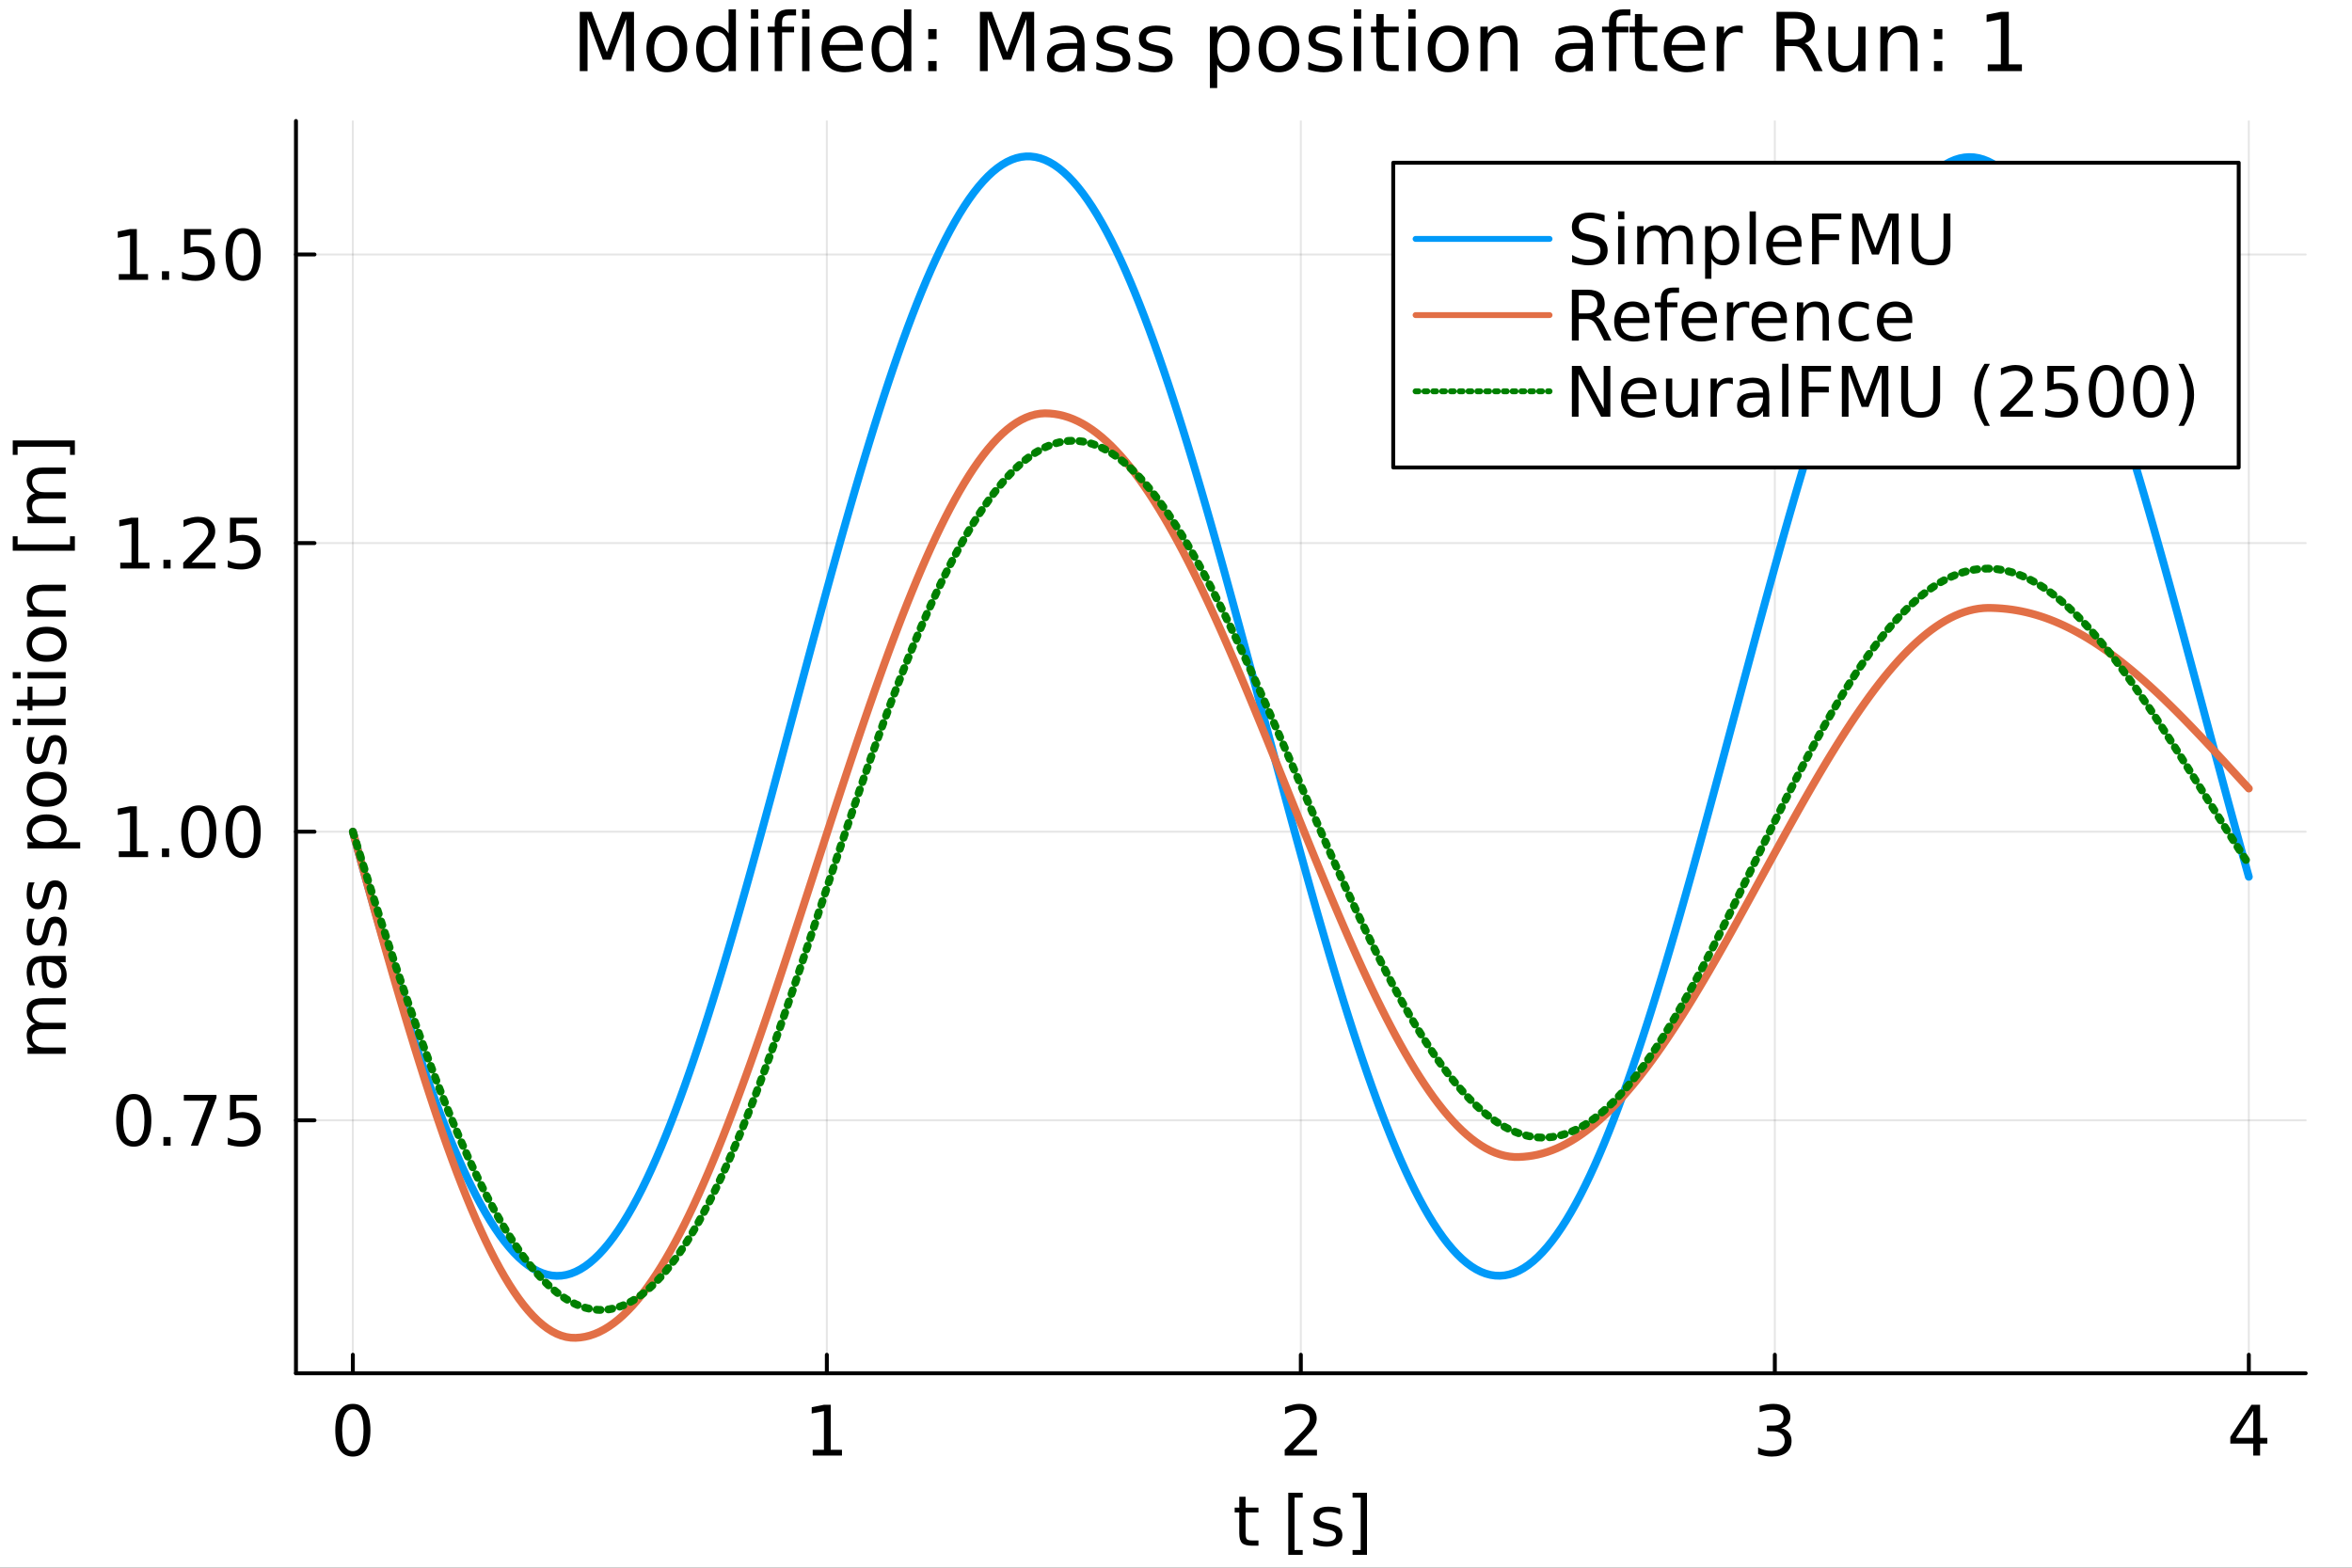 <?xml version="1.0" encoding="utf-8"?>
<svg xmlns="http://www.w3.org/2000/svg" xmlns:xlink="http://www.w3.org/1999/xlink" width="600" height="400" viewBox="0 0 2400 1600">
<rect x="0" y="0" width="2400" height="1600" fill="#333333" stroke="none"/>
<defs>
  <clipPath id="clip930">
    <rect x="0" y="0" width="2400" height="1600"/>
  </clipPath>
</defs>
<path clip-path="url(#clip930)" d="
M0 1600 L2400 1600 L2400 0 L0 0  Z
  " fill="#ffffff" fill-rule="evenodd" fill-opacity="1"/>
<defs>
  <clipPath id="clip931">
    <rect x="480" y="0" width="1681" height="1600"/>
  </clipPath>
</defs>
<path clip-path="url(#clip930)" d="
M302.01 1401.58 L2352.76 1401.58 L2352.76 123.472 L302.01 123.472  Z
  " fill="#ffffff" fill-rule="evenodd" fill-opacity="1"/>
<defs>
  <clipPath id="clip932">
    <rect x="302" y="123" width="2052" height="1279"/>
  </clipPath>
</defs>
<polyline clip-path="url(#clip932)" style="stroke:#000000; stroke-linecap:round; stroke-linejoin:round; stroke-width:2; stroke-opacity:0.1; fill:none" points="
  360.05,1401.58 360.05,123.472 
  "/>
<polyline clip-path="url(#clip932)" style="stroke:#000000; stroke-linecap:round; stroke-linejoin:round; stroke-width:2; stroke-opacity:0.1; fill:none" points="
  843.716,1401.58 843.716,123.472 
  "/>
<polyline clip-path="url(#clip932)" style="stroke:#000000; stroke-linecap:round; stroke-linejoin:round; stroke-width:2; stroke-opacity:0.1; fill:none" points="
  1327.38,1401.58 1327.38,123.472 
  "/>
<polyline clip-path="url(#clip932)" style="stroke:#000000; stroke-linecap:round; stroke-linejoin:round; stroke-width:2; stroke-opacity:0.1; fill:none" points="
  1811.05,1401.58 1811.05,123.472 
  "/>
<polyline clip-path="url(#clip932)" style="stroke:#000000; stroke-linecap:round; stroke-linejoin:round; stroke-width:2; stroke-opacity:0.1; fill:none" points="
  2294.72,1401.58 2294.72,123.472 
  "/>
<polyline clip-path="url(#clip930)" style="stroke:#000000; stroke-linecap:round; stroke-linejoin:round; stroke-width:4; stroke-opacity:1; fill:none" points="
  302.01,1401.58 2352.76,1401.58 
  "/>
<polyline clip-path="url(#clip930)" style="stroke:#000000; stroke-linecap:round; stroke-linejoin:round; stroke-width:4; stroke-opacity:1; fill:none" points="
  360.05,1401.58 360.05,1382.68 
  "/>
<polyline clip-path="url(#clip930)" style="stroke:#000000; stroke-linecap:round; stroke-linejoin:round; stroke-width:4; stroke-opacity:1; fill:none" points="
  843.716,1401.58 843.716,1382.68 
  "/>
<polyline clip-path="url(#clip930)" style="stroke:#000000; stroke-linecap:round; stroke-linejoin:round; stroke-width:4; stroke-opacity:1; fill:none" points="
  1327.38,1401.58 1327.38,1382.68 
  "/>
<polyline clip-path="url(#clip930)" style="stroke:#000000; stroke-linecap:round; stroke-linejoin:round; stroke-width:4; stroke-opacity:1; fill:none" points="
  1811.05,1401.58 1811.05,1382.68 
  "/>
<polyline clip-path="url(#clip930)" style="stroke:#000000; stroke-linecap:round; stroke-linejoin:round; stroke-width:4; stroke-opacity:1; fill:none" points="
  2294.72,1401.58 2294.72,1382.68 
  "/>
<path clip-path="url(#clip930)" d="M360.05 1438.36 Q354.633 1438.36 351.89 1443.71 Q349.182 1449.02 349.182 1459.71 Q349.182 1470.37 351.89 1475.72 Q354.633 1481.03 360.05 1481.03 Q365.501 1481.03 368.21 1475.72 Q370.953 1470.37 370.953 1459.71 Q370.953 1449.02 368.21 1443.71 Q365.501 1438.36 360.05 1438.36 M360.05 1432.8 Q368.765 1432.8 373.348 1439.71 Q377.966 1446.59 377.966 1459.71 Q377.966 1472.8 373.348 1479.71 Q368.765 1486.59 360.05 1486.59 Q351.335 1486.59 346.717 1479.71 Q342.133 1472.8 342.133 1459.71 Q342.133 1446.59 346.717 1439.71 Q351.335 1432.8 360.05 1432.8 Z" fill="#000000" fill-rule="evenodd" fill-opacity="1" /><path clip-path="url(#clip930)" d="M829.289 1479.68 L840.748 1479.68 L840.748 1440.13 L828.282 1442.63 L828.282 1436.24 L840.678 1433.74 L847.692 1433.74 L847.692 1479.68 L859.15 1479.68 L859.15 1485.58 L829.289 1485.58 L829.289 1479.68 Z" fill="#000000" fill-rule="evenodd" fill-opacity="1" /><path clip-path="url(#clip930)" d="M1319.36 1479.68 L1343.84 1479.68 L1343.84 1485.58 L1310.92 1485.58 L1310.92 1479.68 Q1314.92 1475.55 1321.79 1468.6 Q1328.7 1461.62 1330.47 1459.61 Q1333.84 1455.82 1335.16 1453.22 Q1336.51 1450.58 1336.51 1448.05 Q1336.51 1443.91 1333.6 1441.31 Q1330.72 1438.71 1326.06 1438.71 Q1322.76 1438.71 1319.08 1439.85 Q1315.44 1441 1311.27 1443.32 L1311.27 1436.24 Q1315.51 1434.54 1319.19 1433.67 Q1322.87 1432.8 1325.92 1432.8 Q1333.98 1432.8 1338.77 1436.83 Q1343.56 1440.86 1343.56 1447.59 Q1343.56 1450.79 1342.35 1453.67 Q1341.17 1456.52 1338.01 1460.41 Q1337.14 1461.41 1332.49 1466.24 Q1327.83 1471.03 1319.36 1479.68 Z" fill="#000000" fill-rule="evenodd" fill-opacity="1" /><path clip-path="url(#clip930)" d="M1817.42 1457.63 Q1822.46 1458.7 1825.27 1462.11 Q1828.12 1465.51 1828.12 1470.51 Q1828.12 1478.18 1822.84 1482.39 Q1817.56 1486.59 1807.84 1486.59 Q1804.57 1486.59 1801.1 1485.93 Q1797.66 1485.3 1793.98 1484.02 L1793.98 1477.25 Q1796.9 1478.95 1800.37 1479.82 Q1803.84 1480.68 1807.63 1480.68 Q1814.23 1480.68 1817.66 1478.08 Q1821.14 1475.48 1821.14 1470.51 Q1821.14 1465.93 1817.91 1463.36 Q1814.71 1460.75 1808.98 1460.75 L1802.94 1460.75 L1802.94 1454.99 L1809.26 1454.99 Q1814.43 1454.99 1817.18 1452.94 Q1819.92 1450.86 1819.92 1446.97 Q1819.92 1442.98 1817.07 1440.86 Q1814.26 1438.71 1808.98 1438.71 Q1806.1 1438.71 1802.8 1439.33 Q1799.5 1439.96 1795.55 1441.27 L1795.55 1435.02 Q1799.54 1433.91 1803.01 1433.36 Q1806.52 1432.8 1809.61 1432.8 Q1817.59 1432.8 1822.25 1436.45 Q1826.9 1440.06 1826.9 1446.24 Q1826.9 1450.55 1824.43 1453.53 Q1821.97 1456.48 1817.42 1457.63 Z" fill="#000000" fill-rule="evenodd" fill-opacity="1" /><path clip-path="url(#clip930)" d="M2299.23 1439.85 L2281.52 1467.52 L2299.23 1467.52 L2299.23 1439.85 M2297.39 1433.74 L2306.21 1433.74 L2306.21 1467.52 L2313.6 1467.52 L2313.6 1473.36 L2306.21 1473.36 L2306.21 1485.58 L2299.23 1485.58 L2299.23 1473.36 L2275.83 1473.36 L2275.83 1466.59 L2297.39 1433.74 Z" fill="#000000" fill-rule="evenodd" fill-opacity="1" /><path clip-path="url(#clip930)" d="M1270.99 1527.62 L1270.99 1538.66 L1284.15 1538.66 L1284.15 1543.62 L1270.99 1543.62 L1270.99 1564.74 Q1270.99 1569.49 1272.28 1570.85 Q1273.6 1572.2 1277.59 1572.2 L1284.15 1572.2 L1284.15 1577.55 L1277.59 1577.55 Q1270.2 1577.55 1267.38 1574.8 Q1264.57 1572.03 1264.57 1564.74 L1264.57 1543.62 L1259.88 1543.62 L1259.88 1538.66 L1264.57 1538.66 L1264.57 1527.62 L1270.99 1527.62 Z" fill="#000000" fill-rule="evenodd" fill-opacity="1" /><path clip-path="url(#clip930)" d="M1314.57 1523.52 L1329.29 1523.52 L1329.29 1528.49 L1320.96 1528.49 L1320.96 1581.96 L1329.29 1581.96 L1329.29 1586.92 L1314.57 1586.92 L1314.57 1523.52 Z" fill="#000000" fill-rule="evenodd" fill-opacity="1" /><path clip-path="url(#clip930)" d="M1367.7 1539.8 L1367.7 1545.85 Q1364.99 1544.46 1362.07 1543.76 Q1359.15 1543.07 1356.03 1543.07 Q1351.27 1543.07 1348.88 1544.53 Q1346.51 1545.99 1346.51 1548.9 Q1346.51 1551.12 1348.22 1552.41 Q1349.92 1553.66 1355.06 1554.8 L1357.24 1555.29 Q1364.05 1556.75 1366.9 1559.42 Q1369.78 1562.06 1369.78 1566.82 Q1369.78 1572.24 1365.47 1575.4 Q1361.2 1578.55 1353.7 1578.55 Q1350.58 1578.55 1347.17 1577.93 Q1343.81 1577.34 1340.06 1576.12 L1340.06 1569.53 Q1343.6 1571.37 1347.04 1572.3 Q1350.47 1573.21 1353.84 1573.21 Q1358.35 1573.21 1360.79 1571.68 Q1363.22 1570.12 1363.22 1567.3 Q1363.22 1564.7 1361.45 1563.31 Q1359.71 1561.92 1353.77 1560.64 L1351.55 1560.12 Q1345.61 1558.87 1342.97 1556.3 Q1340.33 1553.69 1340.33 1549.18 Q1340.33 1543.69 1344.22 1540.71 Q1348.11 1537.72 1355.26 1537.72 Q1358.81 1537.72 1361.93 1538.24 Q1365.06 1538.76 1367.7 1539.8 Z" fill="#000000" fill-rule="evenodd" fill-opacity="1" /><path clip-path="url(#clip930)" d="M1394.88 1523.52 L1394.88 1586.92 L1380.16 1586.92 L1380.16 1581.96 L1388.46 1581.96 L1388.46 1528.49 L1380.16 1528.49 L1380.16 1523.52 L1394.88 1523.52 Z" fill="#000000" fill-rule="evenodd" fill-opacity="1" /><polyline clip-path="url(#clip932)" style="stroke:#000000; stroke-linecap:round; stroke-linejoin:round; stroke-width:2; stroke-opacity:0.1; fill:none" points="
  302.01,1143.39 2352.76,1143.39 
  "/>
<polyline clip-path="url(#clip932)" style="stroke:#000000; stroke-linecap:round; stroke-linejoin:round; stroke-width:2; stroke-opacity:0.1; fill:none" points="
  302.01,848.833 2352.76,848.833 
  "/>
<polyline clip-path="url(#clip932)" style="stroke:#000000; stroke-linecap:round; stroke-linejoin:round; stroke-width:2; stroke-opacity:0.1; fill:none" points="
  302.01,554.278 2352.76,554.278 
  "/>
<polyline clip-path="url(#clip932)" style="stroke:#000000; stroke-linecap:round; stroke-linejoin:round; stroke-width:2; stroke-opacity:0.1; fill:none" points="
  302.01,259.723 2352.76,259.723 
  "/>
<polyline clip-path="url(#clip930)" style="stroke:#000000; stroke-linecap:round; stroke-linejoin:round; stroke-width:4; stroke-opacity:1; fill:none" points="
  302.01,1401.58 302.01,123.472 
  "/>
<polyline clip-path="url(#clip930)" style="stroke:#000000; stroke-linecap:round; stroke-linejoin:round; stroke-width:4; stroke-opacity:1; fill:none" points="
  302.01,1143.39 320.908,1143.39 
  "/>
<polyline clip-path="url(#clip930)" style="stroke:#000000; stroke-linecap:round; stroke-linejoin:round; stroke-width:4; stroke-opacity:1; fill:none" points="
  302.01,848.833 320.908,848.833 
  "/>
<polyline clip-path="url(#clip930)" style="stroke:#000000; stroke-linecap:round; stroke-linejoin:round; stroke-width:4; stroke-opacity:1; fill:none" points="
  302.01,554.278 320.908,554.278 
  "/>
<polyline clip-path="url(#clip930)" style="stroke:#000000; stroke-linecap:round; stroke-linejoin:round; stroke-width:4; stroke-opacity:1; fill:none" points="
  302.01,259.723 320.908,259.723 
  "/>
<path clip-path="url(#clip930)" d="M136.497 1122.09 Q131.08 1122.09 128.337 1127.43 Q125.629 1132.75 125.629 1143.44 Q125.629 1154.1 128.337 1159.45 Q131.08 1164.76 136.497 1164.76 Q141.948 1164.76 144.656 1159.45 Q147.399 1154.1 147.399 1143.44 Q147.399 1132.75 144.656 1127.43 Q141.948 1122.09 136.497 1122.09 M136.497 1116.53 Q145.212 1116.53 149.795 1123.44 Q154.413 1130.31 154.413 1143.44 Q154.413 1156.53 149.795 1163.44 Q145.212 1170.31 136.497 1170.31 Q127.781 1170.31 123.163 1163.44 Q118.58 1156.53 118.58 1143.44 Q118.58 1130.31 123.163 1123.44 Q127.781 1116.53 136.497 1116.53 Z" fill="#000000" fill-rule="evenodd" fill-opacity="1" /><path clip-path="url(#clip930)" d="M166.74 1160.49 L174.066 1160.49 L174.066 1169.31 L166.74 1169.31 L166.74 1160.49 Z" fill="#000000" fill-rule="evenodd" fill-opacity="1" /><path clip-path="url(#clip930)" d="M187.573 1117.47 L220.906 1117.47 L220.906 1120.45 L202.087 1169.31 L194.76 1169.31 L212.469 1123.37 L187.573 1123.37 L187.573 1117.47 Z" fill="#000000" fill-rule="evenodd" fill-opacity="1" /><path clip-path="url(#clip930)" d="M234.656 1117.47 L262.19 1117.47 L262.19 1123.37 L241.08 1123.37 L241.08 1136.08 Q242.607 1135.56 244.135 1135.31 Q245.663 1135.04 247.191 1135.04 Q255.871 1135.04 260.941 1139.79 Q266.01 1144.55 266.01 1152.68 Q266.01 1161.04 260.802 1165.7 Q255.593 1170.31 246.114 1170.31 Q242.85 1170.31 239.448 1169.76 Q236.08 1169.2 232.468 1168.09 L232.468 1161.04 Q235.593 1162.75 238.927 1163.58 Q242.26 1164.41 245.975 1164.41 Q251.982 1164.41 255.489 1161.25 Q258.996 1158.09 258.996 1152.68 Q258.996 1147.26 255.489 1144.1 Q251.982 1140.94 245.975 1140.94 Q243.163 1140.94 240.35 1141.56 Q237.573 1142.19 234.656 1143.51 L234.656 1117.47 Z" fill="#000000" fill-rule="evenodd" fill-opacity="1" /><path clip-path="url(#clip930)" d="M121.219 868.85 L132.677 868.85 L132.677 829.301 L120.212 831.801 L120.212 825.413 L132.608 822.913 L139.622 822.913 L139.622 868.85 L151.08 868.85 L151.08 874.753 L121.219 874.753 L121.219 868.85 Z" fill="#000000" fill-rule="evenodd" fill-opacity="1" /><path clip-path="url(#clip930)" d="M165.247 865.933 L172.573 865.933 L172.573 874.753 L165.247 874.753 L165.247 865.933 Z" fill="#000000" fill-rule="evenodd" fill-opacity="1" /><path clip-path="url(#clip930)" d="M202.851 827.531 Q197.434 827.531 194.691 832.878 Q191.983 838.19 191.983 848.885 Q191.983 859.544 194.691 864.892 Q197.434 870.204 202.851 870.204 Q208.302 870.204 211.01 864.892 Q213.753 859.544 213.753 848.885 Q213.753 838.19 211.01 832.878 Q208.302 827.531 202.851 827.531 M202.851 821.975 Q211.566 821.975 216.149 828.885 Q220.767 835.76 220.767 848.885 Q220.767 861.975 216.149 868.885 Q211.566 875.76 202.851 875.76 Q194.135 875.76 189.517 868.885 Q184.934 861.975 184.934 848.885 Q184.934 835.76 189.517 828.885 Q194.135 821.975 202.851 821.975 Z" fill="#000000" fill-rule="evenodd" fill-opacity="1" /><path clip-path="url(#clip930)" d="M248.093 827.531 Q242.677 827.531 239.934 832.878 Q237.225 838.19 237.225 848.885 Q237.225 859.544 239.934 864.892 Q242.677 870.204 248.093 870.204 Q253.545 870.204 256.253 864.892 Q258.996 859.544 258.996 848.885 Q258.996 838.19 256.253 832.878 Q253.545 827.531 248.093 827.531 M248.093 821.975 Q256.809 821.975 261.392 828.885 Q266.01 835.76 266.01 848.885 Q266.01 861.975 261.392 868.885 Q256.809 875.76 248.093 875.76 Q239.378 875.76 234.76 868.885 Q230.177 861.975 230.177 848.885 Q230.177 835.76 234.76 828.885 Q239.378 821.975 248.093 821.975 Z" fill="#000000" fill-rule="evenodd" fill-opacity="1" /><path clip-path="url(#clip930)" d="M122.712 574.295 L134.17 574.295 L134.17 534.747 L121.705 537.247 L121.705 530.858 L134.101 528.358 L141.115 528.358 L141.115 574.295 L152.573 574.295 L152.573 580.198 L122.712 580.198 L122.712 574.295 Z" fill="#000000" fill-rule="evenodd" fill-opacity="1" /><path clip-path="url(#clip930)" d="M166.74 571.378 L174.066 571.378 L174.066 580.198 L166.74 580.198 L166.74 571.378 Z" fill="#000000" fill-rule="evenodd" fill-opacity="1" /><path clip-path="url(#clip930)" d="M195.385 574.295 L219.864 574.295 L219.864 580.198 L186.948 580.198 L186.948 574.295 Q190.941 570.163 197.816 563.219 Q204.726 556.24 206.496 554.226 Q209.864 550.441 211.184 547.837 Q212.538 545.198 212.538 542.663 Q212.538 538.531 209.621 535.927 Q206.739 533.323 202.087 533.323 Q198.788 533.323 195.108 534.469 Q191.462 535.615 187.295 537.941 L187.295 530.858 Q191.531 529.156 195.212 528.288 Q198.892 527.42 201.948 527.42 Q210.003 527.42 214.795 531.448 Q219.587 535.476 219.587 542.212 Q219.587 545.406 218.371 548.288 Q217.191 551.135 214.031 555.024 Q213.163 556.031 208.51 560.858 Q203.857 565.649 195.385 574.295 Z" fill="#000000" fill-rule="evenodd" fill-opacity="1" /><path clip-path="url(#clip930)" d="M234.656 528.358 L262.19 528.358 L262.19 534.261 L241.08 534.261 L241.08 546.969 Q242.607 546.448 244.135 546.205 Q245.663 545.927 247.191 545.927 Q255.871 545.927 260.941 550.684 Q266.01 555.441 266.01 563.566 Q266.01 571.934 260.802 576.587 Q255.593 581.205 246.114 581.205 Q242.85 581.205 239.448 580.649 Q236.08 580.094 232.468 578.983 L232.468 571.934 Q235.593 573.635 238.927 574.469 Q242.26 575.302 245.975 575.302 Q251.982 575.302 255.489 572.142 Q258.996 568.983 258.996 563.566 Q258.996 558.149 255.489 554.99 Q251.982 551.83 245.975 551.83 Q243.163 551.83 240.35 552.455 Q237.573 553.08 234.656 554.399 L234.656 528.358 Z" fill="#000000" fill-rule="evenodd" fill-opacity="1" /><path clip-path="url(#clip930)" d="M121.219 279.74 L132.677 279.74 L132.677 240.192 L120.212 242.692 L120.212 236.303 L132.608 233.803 L139.622 233.803 L139.622 279.74 L151.08 279.74 L151.08 285.643 L121.219 285.643 L121.219 279.74 Z" fill="#000000" fill-rule="evenodd" fill-opacity="1" /><path clip-path="url(#clip930)" d="M165.247 276.824 L172.573 276.824 L172.573 285.643 L165.247 285.643 L165.247 276.824 Z" fill="#000000" fill-rule="evenodd" fill-opacity="1" /><path clip-path="url(#clip930)" d="M187.92 233.803 L215.455 233.803 L215.455 239.706 L194.344 239.706 L194.344 252.414 Q195.871 251.893 197.399 251.65 Q198.927 251.372 200.455 251.372 Q209.135 251.372 214.205 256.129 Q219.274 260.886 219.274 269.011 Q219.274 277.379 214.066 282.032 Q208.857 286.65 199.378 286.65 Q196.114 286.65 192.712 286.094 Q189.344 285.539 185.733 284.428 L185.733 277.379 Q188.858 279.08 192.191 279.914 Q195.524 280.747 199.239 280.747 Q205.246 280.747 208.753 277.587 Q212.26 274.428 212.26 269.011 Q212.26 263.594 208.753 260.435 Q205.246 257.275 199.239 257.275 Q196.427 257.275 193.614 257.9 Q190.837 258.525 187.92 259.844 L187.92 233.803 Z" fill="#000000" fill-rule="evenodd" fill-opacity="1" /><path clip-path="url(#clip930)" d="M248.093 238.421 Q242.677 238.421 239.934 243.768 Q237.225 249.081 237.225 259.775 Q237.225 270.435 239.934 275.782 Q242.677 281.094 248.093 281.094 Q253.545 281.094 256.253 275.782 Q258.996 270.435 258.996 259.775 Q258.996 249.081 256.253 243.768 Q253.545 238.421 248.093 238.421 M248.093 232.865 Q256.809 232.865 261.392 239.775 Q266.01 246.65 266.01 259.775 Q266.01 272.865 261.392 279.775 Q256.809 286.65 248.093 286.65 Q239.378 286.65 234.76 279.775 Q230.177 272.865 230.177 259.775 Q230.177 246.65 234.76 239.775 Q239.378 232.865 248.093 232.865 Z" fill="#000000" fill-rule="evenodd" fill-opacity="1" /><path clip-path="url(#clip930)" d="M35.605 1045.01 Q31.299 1042.61 29.251 1039.28 Q27.202 1035.94 27.202 1031.43 Q27.202 1025.35 31.473 1022.06 Q35.709 1018.76 43.556 1018.76 L67.028 1018.76 L67.028 1025.18 L43.764 1025.18 Q38.174 1025.18 35.466 1027.16 Q32.758 1029.14 32.758 1033.2 Q32.758 1038.17 36.056 1041.05 Q39.355 1043.93 45.049 1043.93 L67.028 1043.93 L67.028 1050.35 L43.764 1050.35 Q38.139 1050.35 35.466 1052.33 Q32.758 1054.31 32.758 1058.44 Q32.758 1063.34 36.091 1066.22 Q39.389 1069.1 45.049 1069.1 L67.028 1069.1 L67.028 1075.53 L28.14 1075.53 L28.14 1069.1 L34.181 1069.1 Q30.605 1066.92 28.903 1063.86 Q27.202 1060.81 27.202 1056.6 Q27.202 1052.37 29.355 1049.42 Q31.508 1046.43 35.605 1045.01 Z" fill="#000000" fill-rule="evenodd" fill-opacity="1" /><path clip-path="url(#clip930)" d="M47.48 988.341 Q47.48 996.084 49.251 999.07 Q51.021 1002.06 55.292 1002.06 Q58.695 1002.06 60.709 999.834 Q62.688 997.577 62.688 993.723 Q62.688 988.41 58.938 985.216 Q55.153 981.987 48.903 981.987 L47.48 981.987 L47.48 988.341 M44.841 975.598 L67.028 975.598 L67.028 981.987 L61.125 981.987 Q64.667 984.174 66.368 987.438 Q68.035 990.702 68.035 995.424 Q68.035 1001.4 64.702 1004.94 Q61.334 1008.44 55.709 1008.44 Q49.146 1008.44 45.813 1004.07 Q42.48 999.66 42.48 990.945 L42.48 981.987 L41.855 981.987 Q37.445 981.987 35.049 984.903 Q32.619 987.785 32.619 993.028 Q32.619 996.362 33.417 999.521 Q34.216 1002.68 35.813 1005.6 L29.91 1005.6 Q28.556 1002.09 27.896 998.792 Q27.202 995.493 27.202 992.369 Q27.202 983.931 31.577 979.764 Q35.952 975.598 44.841 975.598 Z" fill="#000000" fill-rule="evenodd" fill-opacity="1" /><path clip-path="url(#clip930)" d="M29.285 937.647 L35.327 937.647 Q33.938 940.355 33.244 943.272 Q32.549 946.188 32.549 949.313 Q32.549 954.07 34.008 956.466 Q35.466 958.827 38.383 958.827 Q40.605 958.827 41.889 957.126 Q43.139 955.424 44.285 950.285 L44.771 948.098 Q46.23 941.292 48.903 938.445 Q51.542 935.563 56.299 935.563 Q61.716 935.563 64.875 939.869 Q68.035 944.14 68.035 951.64 Q68.035 954.765 67.41 958.167 Q66.82 961.535 65.605 965.285 L59.007 965.285 Q60.848 961.744 61.785 958.306 Q62.688 954.869 62.688 951.501 Q62.688 946.987 61.16 944.556 Q59.598 942.126 56.785 942.126 Q54.181 942.126 52.792 943.897 Q51.403 945.633 50.118 951.57 L49.598 953.792 Q48.348 959.73 45.778 962.369 Q43.174 965.008 38.66 965.008 Q33.174 965.008 30.188 961.119 Q27.202 957.23 27.202 950.077 Q27.202 946.535 27.723 943.41 Q28.244 940.285 29.285 937.647 Z" fill="#000000" fill-rule="evenodd" fill-opacity="1" /><path clip-path="url(#clip930)" d="M29.285 900.598 L35.327 900.598 Q33.938 903.306 33.244 906.223 Q32.549 909.14 32.549 912.265 Q32.549 917.022 34.008 919.418 Q35.466 921.779 38.383 921.779 Q40.605 921.779 41.889 920.077 Q43.139 918.376 44.285 913.237 L44.771 911.049 Q46.23 904.244 48.903 901.397 Q51.542 898.515 56.299 898.515 Q61.716 898.515 64.875 902.82 Q68.035 907.091 68.035 914.591 Q68.035 917.716 67.41 921.119 Q66.82 924.487 65.605 928.237 L59.007 928.237 Q60.848 924.695 61.785 921.258 Q62.688 917.82 62.688 914.452 Q62.688 909.938 61.16 907.508 Q59.598 905.077 56.785 905.077 Q54.181 905.077 52.792 906.848 Q51.403 908.584 50.118 914.522 L49.598 916.744 Q48.348 922.681 45.778 925.32 Q43.174 927.959 38.66 927.959 Q33.174 927.959 30.188 924.07 Q27.202 920.181 27.202 913.029 Q27.202 909.487 27.723 906.362 Q28.244 903.237 29.285 900.598 Z" fill="#000000" fill-rule="evenodd" fill-opacity="1" /><path clip-path="url(#clip930)" d="M61.195 859.557 L81.82 859.557 L81.82 865.98 L28.14 865.98 L28.14 859.557 L34.042 859.557 Q30.57 857.543 28.903 854.487 Q27.202 851.397 27.202 847.126 Q27.202 840.043 32.827 835.633 Q38.452 831.189 47.618 831.189 Q56.785 831.189 62.41 835.633 Q68.035 840.043 68.035 847.126 Q68.035 851.397 66.368 854.487 Q64.667 857.543 61.195 859.557 M47.618 837.821 Q40.57 837.821 36.577 840.737 Q32.549 843.619 32.549 848.689 Q32.549 853.758 36.577 856.675 Q40.57 859.557 47.618 859.557 Q54.667 859.557 58.695 856.675 Q62.688 853.758 62.688 848.689 Q62.688 843.619 58.695 840.737 Q54.667 837.821 47.618 837.821 Z" fill="#000000" fill-rule="evenodd" fill-opacity="1" /><path clip-path="url(#clip930)" d="M32.619 805.529 Q32.619 810.668 36.646 813.654 Q40.639 816.64 47.618 816.64 Q54.598 816.64 58.625 813.689 Q62.618 810.703 62.618 805.529 Q62.618 800.425 58.591 797.439 Q54.563 794.453 47.618 794.453 Q40.709 794.453 36.681 797.439 Q32.619 800.425 32.619 805.529 M27.202 805.529 Q27.202 797.196 32.619 792.439 Q38.035 787.682 47.618 787.682 Q57.167 787.682 62.618 792.439 Q68.035 797.196 68.035 805.529 Q68.035 813.897 62.618 818.654 Q57.167 823.376 47.618 823.376 Q38.035 823.376 32.619 818.654 Q27.202 813.897 27.202 805.529 Z" fill="#000000" fill-rule="evenodd" fill-opacity="1" /><path clip-path="url(#clip930)" d="M29.285 752.3 L35.327 752.3 Q33.938 755.009 33.244 757.925 Q32.549 760.842 32.549 763.967 Q32.549 768.724 34.008 771.12 Q35.466 773.481 38.383 773.481 Q40.605 773.481 41.889 771.779 Q43.139 770.078 44.285 764.939 L44.771 762.752 Q46.23 755.946 48.903 753.099 Q51.542 750.217 56.299 750.217 Q61.716 750.217 64.875 754.523 Q68.035 758.793 68.035 766.293 Q68.035 769.418 67.41 772.821 Q66.82 776.189 65.605 779.939 L59.007 779.939 Q60.848 776.397 61.785 772.96 Q62.688 769.522 62.688 766.154 Q62.688 761.641 61.16 759.21 Q59.598 756.779 56.785 756.779 Q54.181 756.779 52.792 758.55 Q51.403 760.286 50.118 766.224 L49.598 768.446 Q48.348 774.384 45.778 777.022 Q43.174 779.661 38.66 779.661 Q33.174 779.661 30.188 775.772 Q27.202 771.884 27.202 764.731 Q27.202 761.189 27.723 758.064 Q28.244 754.939 29.285 752.3 Z" fill="#000000" fill-rule="evenodd" fill-opacity="1" /><path clip-path="url(#clip930)" d="M28.14 740.043 L28.14 733.655 L67.028 733.655 L67.028 740.043 L28.14 740.043 M13.001 740.043 L13.001 733.655 L21.091 733.655 L21.091 740.043 L13.001 740.043 Z" fill="#000000" fill-rule="evenodd" fill-opacity="1" /><path clip-path="url(#clip930)" d="M17.098 713.967 L28.14 713.967 L28.14 700.808 L33.105 700.808 L33.105 713.967 L54.216 713.967 Q58.973 713.967 60.327 712.683 Q61.681 711.363 61.681 707.37 L61.681 700.808 L67.028 700.808 L67.028 707.37 Q67.028 714.766 64.285 717.578 Q61.507 720.391 54.216 720.391 L33.105 720.391 L33.105 725.078 L28.14 725.078 L28.14 720.391 L17.098 720.391 L17.098 713.967 Z" fill="#000000" fill-rule="evenodd" fill-opacity="1" /><path clip-path="url(#clip930)" d="M28.14 692.405 L28.14 686.016 L67.028 686.016 L67.028 692.405 L28.14 692.405 M13.001 692.405 L13.001 686.016 L21.091 686.016 L21.091 692.405 L13.001 692.405 Z" fill="#000000" fill-rule="evenodd" fill-opacity="1" /><path clip-path="url(#clip930)" d="M32.619 657.579 Q32.619 662.717 36.646 665.704 Q40.639 668.69 47.618 668.69 Q54.598 668.69 58.625 665.738 Q62.618 662.752 62.618 657.579 Q62.618 652.474 58.591 649.488 Q54.563 646.502 47.618 646.502 Q40.709 646.502 36.681 649.488 Q32.619 652.474 32.619 657.579 M27.202 657.579 Q27.202 649.245 32.619 644.488 Q38.035 639.732 47.618 639.732 Q57.167 639.732 62.618 644.488 Q68.035 649.245 68.035 657.579 Q68.035 665.947 62.618 670.704 Q57.167 675.426 47.618 675.426 Q38.035 675.426 32.619 670.704 Q27.202 665.947 27.202 657.579 Z" fill="#000000" fill-rule="evenodd" fill-opacity="1" /><path clip-path="url(#clip930)" d="M43.556 596.815 L67.028 596.815 L67.028 603.204 L43.764 603.204 Q38.244 603.204 35.501 605.357 Q32.758 607.509 32.758 611.815 Q32.758 616.989 36.056 619.975 Q39.355 622.961 45.049 622.961 L67.028 622.961 L67.028 629.384 L28.14 629.384 L28.14 622.961 L34.181 622.961 Q30.674 620.669 28.938 617.579 Q27.202 614.454 27.202 610.391 Q27.202 603.69 31.369 600.253 Q35.501 596.815 43.556 596.815 Z" fill="#000000" fill-rule="evenodd" fill-opacity="1" /><path clip-path="url(#clip930)" d="M13.001 562.058 L13.001 547.336 L17.966 547.336 L17.966 555.669 L71.438 555.669 L71.438 547.336 L76.403 547.336 L76.403 562.058 L13.001 562.058 Z" fill="#000000" fill-rule="evenodd" fill-opacity="1" /><path clip-path="url(#clip930)" d="M35.605 503.448 Q31.299 501.052 29.251 497.718 Q27.202 494.385 27.202 489.871 Q27.202 483.795 31.473 480.496 Q35.709 477.198 43.556 477.198 L67.028 477.198 L67.028 483.621 L43.764 483.621 Q38.174 483.621 35.466 485.6 Q32.758 487.58 32.758 491.642 Q32.758 496.607 36.056 499.489 Q39.355 502.371 45.049 502.371 L67.028 502.371 L67.028 508.795 L43.764 508.795 Q38.139 508.795 35.466 510.774 Q32.758 512.753 32.758 516.885 Q32.758 521.781 36.091 524.663 Q39.389 527.545 45.049 527.545 L67.028 527.545 L67.028 533.968 L28.14 533.968 L28.14 527.545 L34.181 527.545 Q30.605 525.357 28.903 522.302 Q27.202 519.246 27.202 515.045 Q27.202 510.809 29.355 507.857 Q31.508 504.871 35.605 503.448 Z" fill="#000000" fill-rule="evenodd" fill-opacity="1" /><path clip-path="url(#clip930)" d="M13.001 449.524 L76.403 449.524 L76.403 464.246 L71.438 464.246 L71.438 455.948 L17.966 455.948 L17.966 464.246 L13.001 464.246 L13.001 449.524 Z" fill="#000000" fill-rule="evenodd" fill-opacity="1" /><path clip-path="url(#clip930)" d="M591.597 12.096 L603.79 12.096 L619.224 53.253 L634.739 12.096 L646.932 12.096 L646.932 72.576 L638.952 72.576 L638.952 19.469 L623.356 60.95 L615.133 60.95 L599.537 19.469 L599.537 72.576 L591.597 72.576 L591.597 12.096 Z" fill="#000000" fill-rule="evenodd" fill-opacity="1" /><path clip-path="url(#clip930)" d="M680.433 32.431 Q674.438 32.431 670.954 37.131 Q667.47 41.789 667.47 49.931 Q667.47 58.074 670.914 62.773 Q674.397 67.431 680.433 67.431 Q686.388 67.431 689.872 62.732 Q693.356 58.033 693.356 49.931 Q693.356 41.87 689.872 37.171 Q686.388 32.431 680.433 32.431 M680.433 26.112 Q690.155 26.112 695.705 32.431 Q701.255 38.751 701.255 49.931 Q701.255 61.071 695.705 67.431 Q690.155 73.751 680.433 73.751 Q670.671 73.751 665.121 67.431 Q659.612 61.071 659.612 49.931 Q659.612 38.751 665.121 32.431 Q670.671 26.112 680.433 26.112 Z" fill="#000000" fill-rule="evenodd" fill-opacity="1" /><path clip-path="url(#clip930)" d="M743.465 34.092 L743.465 9.544 L750.919 9.544 L750.919 72.576 L743.465 72.576 L743.465 65.77 Q741.116 69.821 737.51 71.806 Q733.946 73.751 728.923 73.751 Q720.699 73.751 715.514 67.188 Q710.369 60.626 710.369 49.931 Q710.369 39.237 715.514 32.675 Q720.699 26.112 728.923 26.112 Q733.946 26.112 737.51 28.097 Q741.116 30.041 743.465 34.092 M718.066 49.931 Q718.066 58.155 721.428 62.854 Q724.831 67.512 730.745 67.512 Q736.66 67.512 740.063 62.854 Q743.465 58.155 743.465 49.931 Q743.465 41.708 740.063 37.05 Q736.66 32.35 730.745 32.35 Q724.831 32.35 721.428 37.05 Q718.066 41.708 718.066 49.931 Z" fill="#000000" fill-rule="evenodd" fill-opacity="1" /><path clip-path="url(#clip930)" d="M766.272 27.206 L773.726 27.206 L773.726 72.576 L766.272 72.576 L766.272 27.206 M766.272 9.544 L773.726 9.544 L773.726 18.983 L766.272 18.983 L766.272 9.544 Z" fill="#000000" fill-rule="evenodd" fill-opacity="1" /><path clip-path="url(#clip930)" d="M812.29 9.544 L812.29 15.742 L805.161 15.742 Q801.15 15.742 799.57 17.362 Q798.031 18.983 798.031 23.195 L798.031 27.206 L810.305 27.206 L810.305 32.999 L798.031 32.999 L798.031 72.576 L790.537 72.576 L790.537 32.999 L783.407 32.999 L783.407 27.206 L790.537 27.206 L790.537 24.046 Q790.537 16.471 794.061 13.028 Q797.585 9.544 805.242 9.544 L812.29 9.544 Z" fill="#000000" fill-rule="evenodd" fill-opacity="1" /><path clip-path="url(#clip930)" d="M818.529 27.206 L825.982 27.206 L825.982 72.576 L818.529 72.576 L818.529 27.206 M818.529 9.544 L825.982 9.544 L825.982 18.983 L818.529 18.983 L818.529 9.544 Z" fill="#000000" fill-rule="evenodd" fill-opacity="1" /><path clip-path="url(#clip930)" d="M880.386 48.028 L880.386 51.673 L846.115 51.673 Q846.601 59.37 850.733 63.421 Q854.906 67.431 862.319 67.431 Q866.613 67.431 870.623 66.378 Q874.674 65.325 878.644 63.218 L878.644 70.267 Q874.634 71.968 870.421 72.86 Q866.208 73.751 861.873 73.751 Q851.017 73.751 844.657 67.431 Q838.338 61.112 838.338 50.337 Q838.338 39.197 844.333 32.675 Q850.369 26.112 860.577 26.112 Q869.732 26.112 875.039 32.026 Q880.386 37.9 880.386 48.028 M872.932 45.84 Q872.851 39.723 869.489 36.077 Q866.167 32.431 860.658 32.431 Q854.42 32.431 850.652 35.956 Q846.925 39.48 846.358 45.88 L872.932 45.84 Z" fill="#000000" fill-rule="evenodd" fill-opacity="1" /><path clip-path="url(#clip930)" d="M922.475 34.092 L922.475 9.544 L929.928 9.544 L929.928 72.576 L922.475 72.576 L922.475 65.77 Q920.125 69.821 916.52 71.806 Q912.955 73.751 907.932 73.751 Q899.709 73.751 894.524 67.188 Q889.379 60.626 889.379 49.931 Q889.379 39.237 894.524 32.675 Q899.709 26.112 907.932 26.112 Q912.955 26.112 916.52 28.097 Q920.125 30.041 922.475 34.092 M897.076 49.931 Q897.076 58.155 900.438 62.854 Q903.841 67.512 909.755 67.512 Q915.669 67.512 919.072 62.854 Q922.475 58.155 922.475 49.931 Q922.475 41.708 919.072 37.05 Q915.669 32.35 909.755 32.35 Q903.841 32.35 900.438 37.05 Q897.076 41.708 897.076 49.931 Z" fill="#000000" fill-rule="evenodd" fill-opacity="1" /><path clip-path="url(#clip930)" d="M947.185 62.287 L955.733 62.287 L955.733 72.576 L947.185 72.576 L947.185 62.287 M947.185 29.677 L955.733 29.677 L955.733 39.966 L947.185 39.966 L947.185 29.677 Z" fill="#000000" fill-rule="evenodd" fill-opacity="1" /><path clip-path="url(#clip930)" d="M999.928 12.096 L1012.12 12.096 L1027.56 53.253 L1043.07 12.096 L1055.26 12.096 L1055.26 72.576 L1047.28 72.576 L1047.28 19.469 L1031.69 60.95 L1023.46 60.95 L1007.87 19.469 L1007.87 72.576 L999.928 72.576 L999.928 12.096 Z" fill="#000000" fill-rule="evenodd" fill-opacity="1" /><path clip-path="url(#clip930)" d="M1091.8 49.769 Q1082.77 49.769 1079.29 51.835 Q1075.8 53.901 1075.8 58.884 Q1075.8 62.854 1078.39 65.203 Q1081.03 67.512 1085.52 67.512 Q1091.72 67.512 1095.45 63.137 Q1099.22 58.722 1099.22 51.43 L1099.22 49.769 L1091.8 49.769 M1106.67 46.691 L1106.67 72.576 L1099.22 72.576 L1099.22 65.689 Q1096.66 69.821 1092.86 71.806 Q1089.05 73.751 1083.54 73.751 Q1076.57 73.751 1072.44 69.862 Q1068.35 65.933 1068.35 59.37 Q1068.35 51.714 1073.45 47.825 Q1078.6 43.936 1088.76 43.936 L1099.22 43.936 L1099.22 43.207 Q1099.22 38.062 1095.81 35.267 Q1092.45 32.431 1086.33 32.431 Q1082.44 32.431 1078.76 33.363 Q1075.07 34.295 1071.67 36.158 L1071.67 29.272 Q1075.76 27.692 1079.61 26.922 Q1083.46 26.112 1087.1 26.112 Q1096.95 26.112 1101.81 31.216 Q1106.67 36.32 1106.67 46.691 Z" fill="#000000" fill-rule="evenodd" fill-opacity="1" /><path clip-path="url(#clip930)" d="M1150.95 28.543 L1150.95 35.591 Q1147.79 33.971 1144.38 33.161 Q1140.98 32.35 1137.33 32.35 Q1131.79 32.35 1128.99 34.052 Q1126.24 35.753 1126.24 39.156 Q1126.24 41.749 1128.22 43.248 Q1130.21 44.706 1136.2 46.043 L1138.75 46.61 Q1146.69 48.311 1150.01 51.43 Q1153.38 54.509 1153.38 60.059 Q1153.38 66.378 1148.35 70.064 Q1143.37 73.751 1134.62 73.751 Q1130.97 73.751 1127 73.022 Q1123.08 72.333 1118.7 70.915 L1118.7 63.218 Q1122.83 65.365 1126.84 66.459 Q1130.85 67.512 1134.78 67.512 Q1140.05 67.512 1142.88 65.73 Q1145.72 63.907 1145.72 60.626 Q1145.72 57.588 1143.65 55.967 Q1141.63 54.347 1134.7 52.848 L1132.11 52.24 Q1125.18 50.782 1122.1 47.785 Q1119.02 44.746 1119.02 39.48 Q1119.02 33.08 1123.56 29.596 Q1128.1 26.112 1136.44 26.112 Q1140.58 26.112 1144.22 26.72 Q1147.87 27.327 1150.95 28.543 Z" fill="#000000" fill-rule="evenodd" fill-opacity="1" /><path clip-path="url(#clip930)" d="M1194.17 28.543 L1194.17 35.591 Q1191.01 33.971 1187.61 33.161 Q1184.2 32.35 1180.56 32.35 Q1175.01 32.35 1172.21 34.052 Q1169.46 35.753 1169.46 39.156 Q1169.46 41.749 1171.44 43.248 Q1173.43 44.706 1179.42 46.043 L1181.98 46.61 Q1189.92 48.311 1193.24 51.43 Q1196.6 54.509 1196.6 60.059 Q1196.6 66.378 1191.58 70.064 Q1186.59 73.751 1177.84 73.751 Q1174.2 73.751 1170.23 73.022 Q1166.3 72.333 1161.92 70.915 L1161.92 63.218 Q1166.06 65.365 1170.07 66.459 Q1174.08 67.512 1178.01 67.512 Q1183.27 67.512 1186.11 65.73 Q1188.94 63.907 1188.94 60.626 Q1188.94 57.588 1186.88 55.967 Q1184.85 54.347 1177.92 52.848 L1175.33 52.24 Q1168.41 50.782 1165.33 47.785 Q1162.25 44.746 1162.25 39.48 Q1162.25 33.08 1166.78 29.596 Q1171.32 26.112 1179.67 26.112 Q1183.8 26.112 1187.44 26.72 Q1191.09 27.327 1194.17 28.543 Z" fill="#000000" fill-rule="evenodd" fill-opacity="1" /><path clip-path="url(#clip930)" d="M1242.05 65.77 L1242.05 89.833 L1234.56 89.833 L1234.56 27.206 L1242.05 27.206 L1242.05 34.092 Q1244.4 30.041 1247.96 28.097 Q1251.57 26.112 1256.55 26.112 Q1264.82 26.112 1269.96 32.675 Q1275.15 39.237 1275.15 49.931 Q1275.15 60.626 1269.96 67.188 Q1264.82 73.751 1256.55 73.751 Q1251.57 73.751 1247.96 71.806 Q1244.4 69.821 1242.05 65.77 M1267.41 49.931 Q1267.41 41.708 1264.01 37.05 Q1260.64 32.35 1254.73 32.35 Q1248.82 32.35 1245.41 37.05 Q1242.05 41.708 1242.05 49.931 Q1242.05 58.155 1245.41 62.854 Q1248.82 67.512 1254.73 67.512 Q1260.64 67.512 1264.01 62.854 Q1267.41 58.155 1267.41 49.931 Z" fill="#000000" fill-rule="evenodd" fill-opacity="1" /><path clip-path="url(#clip930)" d="M1305.08 32.431 Q1299.09 32.431 1295.6 37.131 Q1292.12 41.789 1292.12 49.931 Q1292.12 58.074 1295.56 62.773 Q1299.05 67.431 1305.08 67.431 Q1311.04 67.431 1314.52 62.732 Q1318.01 58.033 1318.01 49.931 Q1318.01 41.87 1314.52 37.171 Q1311.04 32.431 1305.08 32.431 M1305.08 26.112 Q1314.8 26.112 1320.35 32.431 Q1325.9 38.751 1325.9 49.931 Q1325.9 61.071 1320.35 67.431 Q1314.8 73.751 1305.08 73.751 Q1295.32 73.751 1289.77 67.431 Q1284.26 61.071 1284.26 49.931 Q1284.26 38.751 1289.77 32.431 Q1295.32 26.112 1305.08 26.112 Z" fill="#000000" fill-rule="evenodd" fill-opacity="1" /><path clip-path="url(#clip930)" d="M1367.18 28.543 L1367.18 35.591 Q1364.02 33.971 1360.62 33.161 Q1357.22 32.35 1353.57 32.35 Q1348.02 32.35 1345.23 34.052 Q1342.47 35.753 1342.47 39.156 Q1342.47 41.749 1344.46 43.248 Q1346.44 44.706 1352.44 46.043 L1354.99 46.61 Q1362.93 48.311 1366.25 51.43 Q1369.61 54.509 1369.61 60.059 Q1369.61 66.378 1364.59 70.064 Q1359.61 73.751 1350.86 73.751 Q1347.21 73.751 1343.24 73.022 Q1339.31 72.333 1334.94 70.915 L1334.94 63.218 Q1339.07 65.365 1343.08 66.459 Q1347.09 67.512 1351.02 67.512 Q1356.29 67.512 1359.12 65.73 Q1361.96 63.907 1361.96 60.626 Q1361.96 57.588 1359.89 55.967 Q1357.87 54.347 1350.94 52.848 L1348.35 52.24 Q1341.42 50.782 1338.34 47.785 Q1335.26 44.746 1335.26 39.48 Q1335.26 33.08 1339.8 29.596 Q1344.34 26.112 1352.68 26.112 Q1356.81 26.112 1360.46 26.72 Q1364.1 27.327 1367.18 28.543 Z" fill="#000000" fill-rule="evenodd" fill-opacity="1" /><path clip-path="url(#clip930)" d="M1381.48 27.206 L1388.94 27.206 L1388.94 72.576 L1381.48 72.576 L1381.48 27.206 M1381.48 9.544 L1388.94 9.544 L1388.94 18.983 L1381.48 18.983 L1381.48 9.544 Z" fill="#000000" fill-rule="evenodd" fill-opacity="1" /><path clip-path="url(#clip930)" d="M1411.91 14.324 L1411.91 27.206 L1427.26 27.206 L1427.26 32.999 L1411.91 32.999 L1411.91 57.628 Q1411.91 63.178 1413.4 64.758 Q1414.94 66.338 1419.6 66.338 L1427.26 66.338 L1427.26 72.576 L1419.6 72.576 Q1410.97 72.576 1407.69 69.376 Q1404.41 66.135 1404.41 57.628 L1404.41 32.999 L1398.94 32.999 L1398.94 27.206 L1404.41 27.206 L1404.41 14.324 L1411.91 14.324 Z" fill="#000000" fill-rule="evenodd" fill-opacity="1" /><path clip-path="url(#clip930)" d="M1437.06 27.206 L1444.51 27.206 L1444.51 72.576 L1437.06 72.576 L1437.06 27.206 M1437.06 9.544 L1444.51 9.544 L1444.51 18.983 L1437.06 18.983 L1437.06 9.544 Z" fill="#000000" fill-rule="evenodd" fill-opacity="1" /><path clip-path="url(#clip930)" d="M1477.69 32.431 Q1471.7 32.431 1468.21 37.131 Q1464.73 41.789 1464.73 49.931 Q1464.73 58.074 1468.17 62.773 Q1471.66 67.431 1477.69 67.431 Q1483.65 67.431 1487.13 62.732 Q1490.61 58.033 1490.61 49.931 Q1490.61 41.87 1487.13 37.171 Q1483.65 32.431 1477.69 32.431 M1477.69 26.112 Q1487.41 26.112 1492.96 32.431 Q1498.51 38.751 1498.51 49.931 Q1498.51 61.071 1492.96 67.431 Q1487.41 73.751 1477.69 73.751 Q1467.93 73.751 1462.38 67.431 Q1456.87 61.071 1456.87 49.931 Q1456.87 38.751 1462.38 32.431 Q1467.93 26.112 1477.69 26.112 Z" fill="#000000" fill-rule="evenodd" fill-opacity="1" /><path clip-path="url(#clip930)" d="M1548.58 45.192 L1548.58 72.576 L1541.13 72.576 L1541.13 45.435 Q1541.13 38.994 1538.62 35.794 Q1536.11 32.594 1531.08 32.594 Q1525.05 32.594 1521.56 36.442 Q1518.08 40.29 1518.08 46.934 L1518.08 72.576 L1510.59 72.576 L1510.59 27.206 L1518.08 27.206 L1518.08 34.254 Q1520.75 30.163 1524.36 28.138 Q1528 26.112 1532.74 26.112 Q1540.56 26.112 1544.57 30.973 Q1548.58 35.794 1548.58 45.192 Z" fill="#000000" fill-rule="evenodd" fill-opacity="1" /><path clip-path="url(#clip930)" d="M1610.44 49.769 Q1601.41 49.769 1597.92 51.835 Q1594.44 53.901 1594.44 58.884 Q1594.44 62.854 1597.03 65.203 Q1599.66 67.512 1604.16 67.512 Q1610.36 67.512 1614.09 63.137 Q1617.85 58.722 1617.85 51.43 L1617.85 49.769 L1610.44 49.769 M1625.31 46.691 L1625.31 72.576 L1617.85 72.576 L1617.85 65.689 Q1615.3 69.821 1611.49 71.806 Q1607.69 73.751 1602.18 73.751 Q1595.21 73.751 1591.08 69.862 Q1586.99 65.933 1586.99 59.37 Q1586.99 51.714 1592.09 47.825 Q1597.23 43.936 1607.4 43.936 L1617.85 43.936 L1617.85 43.207 Q1617.85 38.062 1614.45 35.267 Q1611.09 32.431 1604.97 32.431 Q1601.08 32.431 1597.4 33.363 Q1593.71 34.295 1590.31 36.158 L1590.31 29.272 Q1594.4 27.692 1598.25 26.922 Q1602.09 26.112 1605.74 26.112 Q1615.58 26.112 1620.45 31.216 Q1625.31 36.32 1625.31 46.691 Z" fill="#000000" fill-rule="evenodd" fill-opacity="1" /><path clip-path="url(#clip930)" d="M1663.63 9.544 L1663.63 15.742 L1656.5 15.742 Q1652.49 15.742 1650.91 17.362 Q1649.37 18.983 1649.37 23.195 L1649.37 27.206 L1661.64 27.206 L1661.64 32.999 L1649.37 32.999 L1649.37 72.576 L1641.87 72.576 L1641.87 32.999 L1634.75 32.999 L1634.75 27.206 L1641.87 27.206 L1641.87 24.046 Q1641.87 16.471 1645.4 13.028 Q1648.92 9.544 1656.58 9.544 L1663.63 9.544 Z" fill="#000000" fill-rule="evenodd" fill-opacity="1" /><path clip-path="url(#clip930)" d="M1675.78 14.324 L1675.78 27.206 L1691.13 27.206 L1691.13 32.999 L1675.78 32.999 L1675.78 57.628 Q1675.78 63.178 1677.28 64.758 Q1678.82 66.338 1683.48 66.338 L1691.13 66.338 L1691.13 72.576 L1683.48 72.576 Q1674.85 72.576 1671.57 69.376 Q1668.29 66.135 1668.29 57.628 L1668.29 32.999 L1662.82 32.999 L1662.82 27.206 L1668.29 27.206 L1668.29 14.324 L1675.78 14.324 Z" fill="#000000" fill-rule="evenodd" fill-opacity="1" /><path clip-path="url(#clip930)" d="M1739.74 48.028 L1739.74 51.673 L1705.47 51.673 Q1705.96 59.37 1710.09 63.421 Q1714.26 67.431 1721.68 67.431 Q1725.97 67.431 1729.98 66.378 Q1734.03 65.325 1738 63.218 L1738 70.267 Q1733.99 71.968 1729.78 72.86 Q1725.57 73.751 1721.23 73.751 Q1710.38 73.751 1704.02 67.431 Q1697.7 61.112 1697.7 50.337 Q1697.7 39.197 1703.69 32.675 Q1709.73 26.112 1719.94 26.112 Q1729.09 26.112 1734.4 32.026 Q1739.74 37.9 1739.74 48.028 M1732.29 45.84 Q1732.21 39.723 1728.85 36.077 Q1725.53 32.431 1720.02 32.431 Q1713.78 32.431 1710.01 35.956 Q1706.28 39.48 1705.72 45.88 L1732.29 45.84 Z" fill="#000000" fill-rule="evenodd" fill-opacity="1" /><path clip-path="url(#clip930)" d="M1778.27 34.173 Q1777.01 33.444 1775.51 33.12 Q1774.06 32.756 1772.27 32.756 Q1765.95 32.756 1762.55 36.888 Q1759.19 40.979 1759.19 48.676 L1759.19 72.576 L1751.69 72.576 L1751.69 27.206 L1759.19 27.206 L1759.19 34.254 Q1761.54 30.122 1765.31 28.138 Q1769.07 26.112 1774.46 26.112 Q1775.23 26.112 1776.16 26.234 Q1777.09 26.315 1778.23 26.517 L1778.27 34.173 Z" fill="#000000" fill-rule="evenodd" fill-opacity="1" /><path clip-path="url(#clip930)" d="M1841.46 44.22 Q1844.1 45.111 1846.57 48.028 Q1849.08 50.944 1851.59 56.048 L1859.89 72.576 L1851.1 72.576 L1843.37 57.061 Q1840.37 50.985 1837.53 49 Q1834.74 47.015 1829.88 47.015 L1820.97 47.015 L1820.97 72.576 L1812.78 72.576 L1812.78 12.096 L1831.25 12.096 Q1841.62 12.096 1846.73 16.43 Q1851.83 20.765 1851.83 29.515 Q1851.83 35.227 1849.16 38.994 Q1846.53 42.761 1841.46 44.22 M1820.97 18.82 L1820.97 40.29 L1831.25 40.29 Q1837.17 40.29 1840.17 37.576 Q1843.2 34.822 1843.2 29.515 Q1843.2 24.208 1840.17 21.535 Q1837.17 18.82 1831.25 18.82 L1820.97 18.82 Z" fill="#000000" fill-rule="evenodd" fill-opacity="1" /><path clip-path="url(#clip930)" d="M1865.61 54.671 L1865.61 27.206 L1873.06 27.206 L1873.06 54.387 Q1873.06 60.828 1875.57 64.069 Q1878.08 67.269 1883.11 67.269 Q1889.14 67.269 1892.63 63.421 Q1896.15 59.573 1896.15 52.929 L1896.15 27.206 L1903.6 27.206 L1903.6 72.576 L1896.15 72.576 L1896.15 65.608 Q1893.44 69.74 1889.83 71.766 Q1886.27 73.751 1881.53 73.751 Q1873.71 73.751 1869.66 68.89 Q1865.61 64.029 1865.61 54.671 M1884.36 26.112 L1884.36 26.112 Z" fill="#000000" fill-rule="evenodd" fill-opacity="1" /><path clip-path="url(#clip930)" d="M1956.67 45.192 L1956.67 72.576 L1949.22 72.576 L1949.22 45.435 Q1949.22 38.994 1946.71 35.794 Q1944.19 32.594 1939.17 32.594 Q1933.13 32.594 1929.65 36.442 Q1926.17 40.29 1926.17 46.934 L1926.17 72.576 L1918.67 72.576 L1918.67 27.206 L1926.17 27.206 L1926.17 34.254 Q1928.84 30.163 1932.45 28.138 Q1936.09 26.112 1940.83 26.112 Q1948.65 26.112 1952.66 30.973 Q1956.67 35.794 1956.67 45.192 Z" fill="#000000" fill-rule="evenodd" fill-opacity="1" /><path clip-path="url(#clip930)" d="M1973.44 62.287 L1981.99 62.287 L1981.99 72.576 L1973.44 72.576 L1973.44 62.287 M1973.44 29.677 L1981.99 29.677 L1981.99 39.966 L1973.44 39.966 L1973.44 29.677 Z" fill="#000000" fill-rule="evenodd" fill-opacity="1" /><path clip-path="url(#clip930)" d="M2028.33 65.689 L2041.7 65.689 L2041.7 19.55 L2027.16 22.466 L2027.16 15.013 L2041.62 12.096 L2049.8 12.096 L2049.8 65.689 L2063.17 65.689 L2063.17 72.576 L2028.33 72.576 L2028.33 65.689 Z" fill="#000000" fill-rule="evenodd" fill-opacity="1" /><polyline clip-path="url(#clip932)" style="stroke:#009af9; stroke-linecap:round; stroke-linejoin:round; stroke-width:8; stroke-opacity:1; fill:none" points="
  360.05,848.833 364.887,866.423 369.723,883.888 374.56,901.201 379.397,918.343 384.233,935.278 389.07,952.02 393.907,968.528 398.743,984.807 403.58,1000.83 
  408.417,1016.58 413.253,1032.05 418.09,1047.21 422.927,1062.07 427.763,1076.59 432.6,1090.77 437.437,1104.58 442.273,1118.02 447.11,1131.09 451.947,1143.76 
  456.783,1156.01 461.62,1167.85 466.457,1179.25 471.293,1190.21 476.13,1200.72 480.967,1210.75 485.803,1220.31 490.64,1229.38 495.477,1237.95 500.313,1246.01 
  505.15,1253.57 509.987,1260.6 514.823,1267.1 519.66,1273.06 524.497,1278.48 529.333,1283.36 534.17,1287.67 539.007,1291.44 543.843,1294.65 548.68,1297.29 
  553.517,1299.36 558.353,1300.87 563.19,1301.81 568.027,1302.17 572.863,1301.97 577.7,1301.19 582.536,1299.85 587.373,1297.93 592.21,1295.45 597.046,1292.41 
  601.883,1288.8 606.72,1284.63 611.556,1279.92 616.393,1274.65 621.23,1268.84 626.066,1262.49 630.903,1255.61 635.74,1248.21 640.576,1240.28 645.413,1231.85 
  650.25,1222.93 655.086,1213.51 659.923,1203.6 664.76,1193.22 669.596,1182.38 674.433,1171.09 679.27,1159.36 684.106,1147.2 688.943,1134.62 693.78,1121.63 
  698.616,1108.26 703.453,1094.5 708.29,1080.38 713.126,1065.92 717.963,1051.11 722.8,1035.99 727.636,1020.55 732.473,1004.83 737.31,988.836 742.146,972.584 
  746.983,956.089 751.82,939.367 756.656,922.436 761.493,905.314 766.33,888.02 771.166,870.569 776.003,852.976 780.84,835.261 785.676,817.442 790.513,799.538 
  795.35,781.566 800.186,763.543 805.023,745.486 809.86,727.415 814.696,709.347 819.533,691.303 824.37,673.298 829.206,655.347 834.043,637.471 838.88,619.687 
  843.716,602.013 848.553,584.469 853.39,567.072 858.226,549.84 863.063,532.792 867.9,515.938 872.736,499.293 877.573,482.878 882.41,466.712 887.246,450.81 
  892.083,435.189 896.92,419.867 901.756,404.859 906.593,390.182 911.43,375.836 916.266,361.845 921.103,348.224 925.94,334.986 930.776,322.146 935.613,309.717 
  940.45,297.711 945.286,286.141 950.123,275.018 954.96,264.349 959.796,254.148 964.633,244.425 969.47,235.189 974.306,226.451 979.143,218.218 983.98,210.497 
  988.816,203.298 993.653,196.629 998.49,190.496 1003.33,184.904 1008.16,179.859 1013,175.365 1017.84,171.427 1022.67,168.047 1027.51,165.229 1032.35,162.976 
  1037.18,161.295 1042.02,160.185 1046.86,159.645 1051.69,159.676 1056.53,160.278 1061.37,161.45 1066.2,163.191 1071.04,165.497 1075.88,168.37 1080.71,171.807 
  1085.55,175.804 1090.39,180.356 1095.22,185.457 1100.06,191.104 1104.9,197.29 1109.73,204.009 1114.57,211.253 1119.41,219.02 1124.24,227.3 1129.08,236.083 
  1133.92,245.361 1138.75,255.124 1143.59,265.362 1148.43,276.066 1153.26,287.223 1158.1,298.825 1162.94,310.861 1167.77,323.317 1172.61,336.182 1177.45,349.441 
  1182.28,363.081 1187.12,377.088 1191.96,391.448 1196.79,406.147 1201.63,421.172 1206.47,436.509 1211.3,452.14 1216.14,468.05 1220.98,484.222 1225.81,500.641 
  1230.65,517.289 1235.49,534.149 1240.32,551.205 1245.16,568.445 1250,585.846 1254.83,603.393 1259.67,621.066 1264.51,638.85 1269.34,656.724 1274.18,674.672 
  1279.02,692.676 1283.85,710.718 1288.69,728.781 1293.53,746.846 1298.36,764.895 1303.2,782.91 1308.04,800.872 1312.87,818.764 1317.71,836.568 1322.55,854.265 
  1327.38,871.84 1332.22,889.274 1337.06,906.549 1341.89,923.649 1346.73,940.555 1351.57,957.252 1356.4,973.722 1361.24,989.949 1366.08,1005.92 1370.91,1021.61 
  1375.75,1037.01 1380.59,1052.11 1385.42,1066.88 1390.26,1081.32 1395.1,1095.41 1399.93,1109.13 1404.77,1122.48 1409.61,1135.43 1414.44,1147.98 1419.28,1160.11 
  1424.12,1171.81 1428.95,1183.07 1433.79,1193.88 1438.63,1204.23 1443.46,1214.1 1448.3,1223.49 1453.14,1232.38 1457.97,1240.78 1462.81,1248.66 1467.65,1256.03 
  1472.48,1262.87 1477.32,1269.18 1482.16,1274.95 1486.99,1280.18 1491.83,1284.86 1496.67,1288.98 1501.5,1292.55 1506.34,1295.55 1511.18,1297.99 1516.01,1299.86 
  1520.85,1301.16 1525.69,1301.9 1530.52,1302.06 1535.36,1301.65 1540.2,1300.67 1545.03,1299.12 1549.87,1297 1554.71,1294.31 1559.54,1291.07 1564.38,1287.26 
  1569.22,1282.9 1574.05,1277.98 1578.89,1272.52 1583.73,1266.51 1588.56,1259.97 1593.4,1252.9 1598.24,1245.31 1603.07,1237.21 1607.91,1228.6 1612.75,1219.49 
  1617.58,1209.89 1622.42,1199.82 1627.26,1189.27 1632.09,1178.27 1636.93,1166.82 1641.77,1154.93 1646.6,1142.62 1651.44,1129.9 1656.28,1116.78 1661.11,1103.28 
  1665.95,1089.4 1670.79,1075.16 1675.62,1060.58 1680.46,1045.67 1685.3,1030.44 1690.13,1014.92 1694.97,999.116 1699.81,983.043 1704.64,966.715 1709.48,950.151 
  1714.32,933.369 1719.15,916.384 1723.99,899.215 1728.83,881.878 1733.66,864.391 1738.5,846.772 1743.34,829.036 1748.17,811.201 1753.01,793.286 1757.85,775.309 
  1762.68,757.289 1767.52,739.242 1772.36,721.188 1777.19,703.145 1782.03,685.13 1786.87,667.159 1791.7,649.253 1796.54,631.428 1801.38,613.704 1806.21,596.097 
  1811.05,578.626 1815.89,561.307 1820.72,544.159 1825.56,527.197 1830.4,510.44 1835.23,493.903 1840.07,477.603 1844.91,461.557 1849.74,445.781 1854.58,430.291 
  1859.42,415.101 1864.25,400.227 1869.09,385.685 1873.93,371.488 1878.76,357.652 1883.6,344.188 1888.44,331.112 1893.27,318.436 1898.11,306.172 1902.95,294.333 
  1907.78,282.931 1912.62,271.978 1917.46,261.485 1922.29,251.462 1927.13,241.918 1931.97,232.863 1936.8,224.306 1941.64,216.255 1946.48,208.719 1951.31,201.706 
  1956.15,195.224 1960.99,189.278 1965.82,183.874 1970.66,179.017 1975.5,174.712 1980.33,170.962 1985.17,167.772 1990.01,165.144 1994.84,163.085 1999.68,161.595 
  2004.52,160.674 2009.35,160.323 2014.19,160.543 2019.03,161.333 2023.86,162.692 2028.7,164.618 2033.54,167.111 2038.37,170.171 2043.21,173.791 2048.05,177.969 
  2052.88,182.7 2057.72,187.978 2062.56,193.799 2067.39,200.156 2072.23,207.042 2077.07,214.456 2081.9,222.387 2086.74,230.827 2091.58,239.766 2096.41,249.197 
  2101.25,259.109 2106.09,269.491 2110.92,280.334 2115.76,291.628 2120.6,303.364 2125.43,315.527 2130.27,328.106 2135.11,341.088 2139.94,354.459 2144.78,368.206 
  2149.62,382.314 2154.45,396.769 2159.29,411.562 2164.13,426.674 2168.96,442.091 2173.8,457.796 2178.64,473.775 2183.47,490.01 2188.31,506.485 2193.15,523.183 
  2197.98,540.089 2202.82,557.188 2207.66,574.46 2212.49,591.89 2217.33,609.457 2222.17,627.146 2227,644.939 2231.84,662.816 2236.68,680.761 2241.51,698.756 
  2246.35,716.785 2251.19,734.827 2256.02,752.866 2260.86,770.882 2265.7,788.858 2270.53,806.776 2275.37,824.617 2280.21,842.364 2285.04,860 2289.88,877.507 
  2294.72,894.868 
  "/>
<polyline clip-path="url(#clip932)" style="stroke:#e26f46; stroke-linecap:round; stroke-linejoin:round; stroke-width:8; stroke-opacity:1; fill:none" points="
  360.05,848.833 364.887,866.473 369.723,884.055 374.56,901.561 379.397,918.97 384.233,936.25 389.07,953.413 393.907,970.415 398.743,987.266 403.58,1003.93 
  408.417,1020.4 413.253,1036.66 418.09,1052.69 422.927,1068.49 427.763,1084.05 432.6,1099.32 437.437,1114.31 442.273,1129 447.11,1143.36 451.947,1157.38 
  456.783,1171.05 461.62,1184.35 466.457,1197.28 471.293,1209.81 476.13,1221.93 480.967,1233.64 485.803,1244.91 490.64,1255.75 495.477,1266.13 500.313,1276.06 
  505.15,1285.51 509.987,1294.48 514.823,1302.95 519.66,1310.93 524.497,1318.4 529.333,1325.34 534.17,1331.76 539.007,1337.64 543.843,1342.98 548.68,1347.77 
  553.517,1352 558.353,1355.66 563.19,1358.75 568.027,1361.26 572.863,1363.19 577.7,1364.53 582.536,1365.27 587.373,1365.41 592.21,1365.06 597.046,1364.29 
  601.883,1363.09 606.72,1361.45 611.556,1359.38 616.393,1356.87 621.23,1353.92 626.066,1350.53 630.903,1346.71 635.74,1342.45 640.576,1337.75 645.413,1332.63 
  650.25,1327.07 655.086,1321.1 659.923,1314.7 664.76,1307.89 669.596,1300.68 674.433,1293.06 679.27,1285.05 684.106,1276.65 688.943,1267.87 693.78,1258.72 
  698.616,1249.2 703.453,1239.33 708.29,1229.12 713.126,1218.56 717.963,1207.68 722.8,1196.5 727.636,1185.01 732.473,1173.23 737.31,1161.17 742.146,1148.84 
  746.983,1136.24 751.82,1123.4 756.656,1110.33 761.493,1097.05 766.33,1083.56 771.166,1069.88 776.003,1056.01 780.84,1041.98 785.676,1027.78 790.513,1013.45 
  795.35,998.997 800.186,984.433 805.023,969.773 809.86,955.03 814.696,940.221 819.533,925.359 824.37,910.46 829.206,895.537 834.043,880.605 838.88,865.682 
  843.716,850.782 848.553,835.922 853.39,821.117 858.226,806.384 863.063,791.733 867.9,777.173 872.736,762.725 877.573,748.406 882.41,734.23 887.246,720.212 
  892.083,706.369 896.92,692.714 901.756,679.248 906.593,665.993 911.43,652.964 916.266,640.174 921.103,627.638 925.94,615.368 930.776,603.379 935.613,591.678 
  940.45,580.272 945.286,569.18 950.123,558.412 954.96,547.98 959.796,537.897 964.633,528.172 969.47,518.816 974.306,509.833 979.143,501.236 983.98,493.035 
  988.816,485.24 993.653,477.859 998.49,470.901 1003.33,464.375 1008.16,458.286 1013,452.642 1017.84,447.451 1022.67,442.719 1027.51,438.454 1032.35,434.662 
  1037.18,431.349 1042.02,428.52 1046.86,426.182 1051.69,424.338 1056.53,422.995 1061.37,422.157 1066.2,421.826 1071.04,421.996 1075.88,422.477 1080.71,423.29 
  1085.55,424.447 1090.39,425.947 1095.22,427.795 1100.06,429.99 1104.9,432.532 1109.73,435.421 1114.57,438.657 1119.41,442.237 1124.24,446.161 1129.08,450.427 
  1133.92,455.03 1138.75,459.969 1143.59,465.24 1148.43,470.839 1153.26,476.762 1158.1,483 1162.94,489.551 1167.77,496.411 1172.61,503.574 1177.45,511.027 
  1182.28,518.77 1187.12,526.796 1191.96,535.097 1196.79,543.661 1201.63,552.484 1206.47,561.559 1211.3,570.874 1216.14,580.416 1220.98,590.18 1225.81,600.157 
  1230.65,610.339 1235.49,620.717 1240.32,631.283 1245.16,642.019 1250,652.914 1254.83,663.962 1259.67,675.152 1264.51,686.474 1269.34,697.918 1274.18,709.473 
  1279.02,721.123 1283.85,732.858 1288.69,744.668 1293.53,756.539 1298.36,768.462 1303.2,780.422 1308.04,792.408 1312.87,804.41 1317.71,816.416 1322.55,828.411 
  1327.38,840.385 1332.22,852.323 1337.06,864.214 1341.89,876.044 1346.73,887.808 1351.57,899.492 1356.4,911.081 1361.24,922.564 1366.08,933.929 1370.91,945.163 
  1375.75,956.253 1380.59,967.198 1385.42,977.98 1390.26,988.588 1395.1,999.012 1399.93,1009.24 1404.77,1019.26 1409.61,1029.06 1414.44,1038.64 1419.28,1047.98 
  1424.12,1057.08 1428.95,1065.92 1433.79,1074.5 1438.63,1082.8 1443.46,1090.82 1448.3,1098.55 1453.14,1105.98 1457.97,1113.1 1462.81,1119.91 1467.65,1126.39 
  1472.48,1132.54 1477.32,1138.35 1482.16,1143.82 1486.99,1148.94 1491.83,1153.7 1496.67,1158.1 1501.5,1162.12 1506.34,1165.77 1511.18,1169.04 1516.01,1171.92 
  1520.85,1174.41 1525.69,1176.5 1530.52,1178.19 1535.36,1179.48 1540.2,1180.35 1545.03,1180.81 1549.87,1180.84 1554.71,1180.57 1559.54,1180.08 1564.38,1179.35 
  1569.22,1178.38 1574.05,1177.16 1578.89,1175.7 1583.73,1173.98 1588.56,1172.01 1593.4,1169.79 1598.24,1167.32 1603.07,1164.6 1607.91,1161.64 1612.75,1158.43 
  1617.58,1154.97 1622.42,1151.27 1627.26,1147.33 1632.09,1143.15 1636.93,1138.74 1641.77,1134.1 1646.6,1129.24 1651.44,1124.15 1656.28,1118.84 1661.11,1113.32 
  1665.95,1107.59 1670.79,1101.66 1675.62,1095.53 1680.46,1089.21 1685.3,1082.69 1690.13,1075.99 1694.97,1069.12 1699.81,1062.08 1704.64,1054.88 1709.48,1047.51 
  1714.32,1039.99 1719.15,1032.34 1723.99,1024.56 1728.83,1016.64 1733.66,1008.6 1738.5,1000.45 1743.34,992.196 1748.17,983.849 1753.01,975.413 1757.85,966.897 
  1762.68,958.307 1767.52,949.651 1772.36,940.947 1777.19,932.197 1782.03,923.409 1786.87,914.592 1791.7,905.753 1796.54,896.905 1801.38,888.056 1806.21,879.214 
  1811.05,870.388 1815.89,861.586 1820.72,852.816 1825.56,844.09 1830.4,835.415 1835.23,826.8 1840.07,818.254 1844.91,809.785 1849.74,801.403 1854.58,793.114 
  1859.42,784.928 1864.25,776.854 1869.09,768.9 1873.93,761.076 1878.76,753.385 1883.6,745.838 1888.44,738.444 1893.27,731.21 1898.11,724.145 1902.95,717.256 
  1907.78,710.545 1912.62,704.024 1917.46,697.701 1922.29,691.582 1927.13,685.677 1931.97,679.986 1936.8,674.515 1941.64,669.275 1946.48,664.272 1951.31,659.514 
  1956.15,655.005 1960.99,650.742 1965.82,646.739 1970.66,643 1975.5,639.531 1980.33,636.34 1985.17,633.425 1990.01,630.789 1994.84,628.44 1999.68,626.385 
  2004.52,624.627 2009.35,623.173 2014.19,622.02 2019.03,621.175 2023.86,620.641 2028.7,620.419 2033.54,620.505 2038.37,620.728 2043.21,621.074 2048.05,621.555 
  2052.88,622.174 2057.72,622.935 2062.56,623.839 2067.39,624.886 2072.23,626.078 2077.07,627.415 2081.9,628.895 2086.74,630.519 2091.58,632.286 2096.41,634.196 
  2101.25,636.247 2106.09,638.44 2110.92,640.772 2115.76,643.241 2120.6,645.847 2125.43,648.589 2130.27,651.463 2135.11,654.467 2139.94,657.6 2144.78,660.857 
  2149.62,664.234 2154.45,667.729 2159.29,671.342 2164.13,675.07 2168.96,678.911 2173.8,682.864 2178.64,686.919 2183.47,691.067 2188.31,695.313 2193.15,699.653 
  2197.98,704.085 2202.82,708.606 2207.66,713.212 2212.49,717.895 2217.33,722.643 2222.17,727.46 2227,732.342 2231.84,737.285 2236.68,742.286 2241.51,747.34 
  2246.35,752.439 2251.19,757.573 2256.02,762.741 2260.86,767.942 2265.7,773.168 2270.53,778.417 2275.37,783.683 2280.21,788.959 2285.04,794.235 2289.88,799.511 
  2294.72,804.781 
  "/>
<polyline clip-path="url(#clip932)" style="stroke:#008000; stroke-linecap:round; stroke-linejoin:round; stroke-width:8; stroke-opacity:1; fill:none" stroke-dasharray="4, 8" points="
  360.05,848.833 364.887,864.413 369.723,879.917 374.56,895.33 379.397,910.641 384.233,925.837 389.07,940.906 393.907,955.836 398.743,970.615 403.58,985.231 
  408.417,999.674 413.253,1013.93 418.09,1027.99 422.927,1041.84 427.763,1055.48 432.6,1068.89 437.437,1082.05 442.273,1094.98 447.11,1107.64 451.947,1120.03 
  456.783,1132.15 461.62,1143.99 466.457,1155.53 471.293,1166.77 476.13,1177.71 480.967,1188.32 485.803,1198.62 490.64,1208.59 495.477,1218.21 500.313,1227.5 
  505.15,1236.44 509.987,1245.03 514.823,1253.26 519.66,1261.13 524.497,1268.62 529.333,1275.75 534.17,1282.5 539.007,1288.88 543.843,1294.86 548.68,1300.47 
  553.517,1305.68 558.353,1310.5 563.19,1314.93 568.027,1318.96 572.863,1322.58 577.7,1325.81 582.536,1328.62 587.373,1331.03 592.21,1333.04 597.046,1334.63 
  601.883,1335.8 606.72,1336.56 611.556,1336.91 616.393,1336.84 621.23,1336.35 626.066,1335.44 630.903,1334.11 635.74,1332.35 640.576,1330.17 645.413,1327.56 
  650.25,1324.53 655.086,1321.07 659.923,1317.19 664.76,1312.87 669.596,1308.14 674.433,1302.98 679.27,1297.4 684.106,1291.39 688.943,1284.97 693.78,1278.14 
  698.616,1270.88 703.453,1263.22 708.29,1255.15 713.126,1246.69 717.963,1237.82 722.8,1228.57 727.636,1218.94 732.473,1208.93 737.31,1198.56 742.146,1187.84 
  746.983,1176.77 751.82,1165.38 756.656,1153.66 761.493,1141.63 766.33,1129.32 771.166,1116.72 776.003,1103.86 780.84,1090.76 785.676,1077.42 790.513,1063.88 
  795.35,1050.14 800.186,1036.22 805.023,1022.14 809.86,1007.93 814.696,993.592 819.533,979.16 824.37,964.651 829.206,950.084 834.043,935.48 838.88,920.857 
  843.716,906.233 848.553,891.627 853.39,877.057 858.226,862.54 863.063,848.093 867.9,833.733 872.736,819.475 877.573,805.337 882.41,791.333 887.246,777.477 
  892.083,763.786 896.92,750.272 901.756,736.951 906.593,723.834 911.43,710.936 916.266,698.268 921.103,685.839 925.94,673.655 930.776,661.727 935.613,650.062 
  940.45,638.669 945.286,627.556 950.123,616.729 954.96,606.197 959.796,595.965 964.633,586.04 969.47,576.429 974.306,567.136 979.143,558.168 983.98,549.529 
  988.816,541.224 993.653,533.258 998.49,525.634 1003.33,518.356 1008.16,511.427 1013,504.85 1017.84,498.625 1022.67,492.757 1027.51,487.249 1032.35,482.108 
  1037.18,477.336 1042.02,472.936 1046.86,468.913 1051.69,465.269 1056.53,462.006 1061.37,459.127 1066.2,456.634 1071.04,454.527 1075.88,452.807 1080.71,451.477 
  1085.55,450.535 1090.39,449.981 1095.22,449.816 1100.06,450.039 1104.9,450.648 1109.73,451.641 1114.57,453.018 1119.41,454.776 1124.24,456.911 1129.08,459.422 
  1133.92,462.305 1138.75,465.556 1143.59,469.171 1148.43,473.146 1153.26,477.477 1158.1,482.162 1162.94,487.193 1167.77,492.563 1172.61,498.267 1177.45,504.297 
  1182.28,510.644 1187.12,517.303 1191.96,524.264 1196.79,531.518 1201.63,539.059 1206.47,546.875 1211.3,554.959 1216.14,563.3 1220.98,571.889 1225.81,580.715 
  1230.65,589.769 1235.49,599.038 1240.32,608.513 1245.16,618.182 1250,628.033 1254.83,638.055 1259.67,648.238 1264.51,658.571 1269.34,669.043 1274.18,679.641 
  1279.02,690.355 1283.85,701.172 1288.69,712.083 1293.53,723.075 1298.36,734.137 1303.2,745.258 1308.04,756.427 1312.87,767.632 1317.71,778.863 1322.55,790.108 
  1327.38,801.357 1332.22,812.598 1337.06,823.82 1341.89,835.012 1346.73,846.164 1351.57,857.264 1356.4,868.302 1361.24,879.267 1366.08,890.148 1370.91,900.934 
  1375.75,911.615 1380.59,922.18 1385.42,932.618 1390.26,942.92 1395.1,953.08 1399.93,963.087 1404.77,972.933 1409.61,982.608 1414.44,992.103 1419.28,1001.41 
  1424.12,1010.52 1428.95,1019.42 1433.79,1028.11 1438.63,1036.58 1443.46,1044.82 1448.3,1052.82 1453.14,1060.58 1457.97,1068.09 1462.81,1075.35 1467.65,1082.34 
  1472.48,1089.07 1477.32,1095.52 1482.16,1101.7 1486.99,1107.59 1491.83,1113.19 1496.67,1118.51 1501.5,1123.52 1506.34,1128.24 1511.18,1132.65 1516.01,1136.76 
  1520.85,1140.57 1525.69,1144.05 1530.52,1147.23 1535.36,1150.08 1540.2,1152.6 1545.03,1154.8 1549.87,1156.67 1554.71,1158.21 1559.54,1159.42 1564.38,1160.29 
  1569.22,1160.83 1574.05,1161.03 1578.89,1160.89 1583.73,1160.42 1588.56,1159.61 1593.4,1158.46 1598.24,1156.98 1603.07,1155.16 1607.91,1153.02 1612.75,1150.54 
  1617.58,1147.73 1622.42,1144.6 1627.26,1141.15 1632.09,1137.38 1636.93,1133.29 1641.77,1128.89 1646.6,1124.19 1651.44,1119.18 1656.28,1113.88 1661.11,1108.28 
  1665.95,1102.39 1670.79,1096.22 1675.62,1089.78 1680.46,1083.07 1685.3,1076.1 1690.13,1068.87 1694.97,1061.41 1699.81,1053.71 1704.64,1045.79 1709.48,1037.65 
  1714.32,1029.31 1719.15,1020.78 1723.99,1012.06 1728.83,1003.17 1733.66,994.127 1738.5,984.932 1743.34,975.603 1748.17,966.151 1753.01,956.592 1757.85,946.938 
  1762.68,937.203 1767.52,927.397 1772.36,917.533 1777.19,907.625 1782.03,897.685 1786.87,887.729 1791.7,877.768 1796.54,867.816 1801.38,857.885 1806.21,847.988 
  1811.05,838.136 1815.89,828.341 1820.72,818.615 1825.56,808.969 1830.4,799.414 1835.23,789.961 1840.07,780.619 1844.91,771.399 1849.74,762.311 1854.58,753.364 
  1859.42,744.568 1864.25,735.932 1869.09,727.464 1873.93,719.173 1878.76,711.066 1883.6,703.153 1888.44,695.44 1893.27,687.936 1898.11,680.646 1902.95,673.576 
  1907.78,666.729 1912.62,660.111 1917.46,653.727 1922.29,647.583 1927.13,641.684 1931.97,636.035 1936.8,630.641 1941.64,625.505 1946.48,620.632 1951.31,616.026 
  1956.15,611.689 1960.99,607.625 1965.82,603.836 1970.66,600.325 1975.5,597.095 1980.33,594.146 1985.17,591.48 1990.01,589.098 1994.84,587.002 1999.68,585.192 
  2004.52,583.668 2009.35,582.43 2014.19,581.477 2019.03,580.81 2023.86,580.426 2028.7,580.326 2033.54,580.508 2038.37,580.973 2043.21,581.718 2048.05,582.742 
  2052.88,584.043 2057.72,585.618 2062.56,587.465 2067.39,589.581 2072.23,591.963 2077.07,594.606 2081.9,597.508 2086.74,600.664 2091.58,604.069 2096.41,607.719 
  2101.25,611.61 2106.09,615.735 2110.92,620.089 2115.76,624.666 2120.6,629.46 2125.43,634.465 2130.27,639.674 2135.11,645.08 2139.94,650.674 2144.78,656.451 
  2149.62,662.402 2154.45,668.518 2159.29,674.793 2164.13,681.221 2168.96,687.794 2173.8,694.503 2178.64,701.34 2183.47,708.298 2188.31,715.367 2193.15,722.54 
  2197.98,729.807 2202.82,737.162 2207.66,744.595 2212.49,752.097 2217.33,759.662 2222.17,767.279 2227,774.941 2231.84,782.64 2236.68,790.366 2241.51,798.111 
  2246.35,805.867 2251.19,813.624 2256.02,821.375 2260.86,829.111 2265.7,836.823 2270.53,844.502 2275.37,852.139 2280.21,859.727 2285.04,867.258 2289.88,874.725 
  2294.72,882.12 
  "/>
<path clip-path="url(#clip930)" d="
M1421.68 477.116 L2284.4 477.116 L2284.4 166.076 L1421.68 166.076  Z
  " fill="#ffffff" fill-rule="evenodd" fill-opacity="1"/>
<polyline clip-path="url(#clip930)" style="stroke:#000000; stroke-linecap:round; stroke-linejoin:round; stroke-width:4; stroke-opacity:1; fill:none" points="
  1421.68,477.116 2284.4,477.116 2284.4,166.076 1421.68,166.076 1421.68,477.116 
  "/>
<polyline clip-path="url(#clip930)" style="stroke:#009af9; stroke-linecap:round; stroke-linejoin:round; stroke-width:6; stroke-opacity:1; fill:none" points="
  1444.47,243.836 1581.18,243.836 
  "/>
<path clip-path="url(#clip930)" d="M1637.34 219.617 L1637.34 226.457 Q1633.34 224.548 1629.8 223.61 Q1626.26 222.673 1622.96 222.673 Q1617.23 222.673 1614.11 224.895 Q1611.02 227.117 1611.02 231.214 Q1611.02 234.652 1613.07 236.423 Q1615.15 238.159 1620.91 239.235 L1625.15 240.103 Q1633 241.596 1636.71 245.381 Q1640.46 249.131 1640.46 255.45 Q1640.46 262.985 1635.39 266.874 Q1630.36 270.763 1620.6 270.763 Q1616.92 270.763 1612.75 269.929 Q1608.62 269.096 1604.18 267.464 L1604.18 260.242 Q1608.45 262.638 1612.54 263.853 Q1616.64 265.068 1620.6 265.068 Q1626.61 265.068 1629.87 262.707 Q1633.13 260.346 1633.13 255.971 Q1633.13 252.152 1630.77 249.999 Q1628.45 247.846 1623.1 246.77 L1618.83 245.936 Q1610.98 244.374 1607.47 241.041 Q1603.97 237.707 1603.97 231.77 Q1603.97 224.895 1608.79 220.937 Q1613.66 216.978 1622.16 216.978 Q1625.81 216.978 1629.59 217.638 Q1633.38 218.298 1637.34 219.617 Z" fill="#000000" fill-rule="evenodd" fill-opacity="1" /><path clip-path="url(#clip930)" d="M1651.12 230.867 L1657.51 230.867 L1657.51 269.756 L1651.12 269.756 L1651.12 230.867 M1651.12 215.728 L1657.51 215.728 L1657.51 223.818 L1651.12 223.818 L1651.12 215.728 Z" fill="#000000" fill-rule="evenodd" fill-opacity="1" /><path clip-path="url(#clip930)" d="M1701.15 238.332 Q1703.55 234.027 1706.88 231.978 Q1710.22 229.93 1714.73 229.93 Q1720.81 229.93 1724.11 234.2 Q1727.4 238.436 1727.4 246.284 L1727.4 269.756 L1720.98 269.756 L1720.98 246.492 Q1720.98 240.902 1719 238.193 Q1717.02 235.485 1712.96 235.485 Q1708 235.485 1705.11 238.784 Q1702.23 242.082 1702.23 247.777 L1702.23 269.756 L1695.81 269.756 L1695.81 246.492 Q1695.81 240.867 1693.83 238.193 Q1691.85 235.485 1687.72 235.485 Q1682.82 235.485 1679.94 238.818 Q1677.06 242.117 1677.06 247.777 L1677.06 269.756 L1670.63 269.756 L1670.63 230.867 L1677.06 230.867 L1677.06 236.909 Q1679.25 233.332 1682.3 231.631 Q1685.36 229.93 1689.56 229.93 Q1693.79 229.93 1696.75 232.082 Q1699.73 234.235 1701.15 238.332 Z" fill="#000000" fill-rule="evenodd" fill-opacity="1" /><path clip-path="url(#clip930)" d="M1746.33 263.922 L1746.33 284.547 L1739.9 284.547 L1739.9 230.867 L1746.33 230.867 L1746.33 236.77 Q1748.34 233.298 1751.4 231.631 Q1754.49 229.93 1758.76 229.93 Q1765.84 229.93 1770.25 235.555 Q1774.7 241.179 1774.7 250.346 Q1774.7 259.513 1770.25 265.138 Q1765.84 270.763 1758.76 270.763 Q1754.49 270.763 1751.4 269.096 Q1748.34 267.395 1746.33 263.922 M1768.06 250.346 Q1768.06 243.298 1765.15 239.304 Q1762.27 235.277 1757.2 235.277 Q1752.13 235.277 1749.21 239.304 Q1746.33 243.298 1746.33 250.346 Q1746.33 257.395 1749.21 261.422 Q1752.13 265.415 1757.2 265.415 Q1762.27 265.415 1765.15 261.422 Q1768.06 257.395 1768.06 250.346 Z" fill="#000000" fill-rule="evenodd" fill-opacity="1" /><path clip-path="url(#clip930)" d="M1785.29 215.728 L1791.68 215.728 L1791.68 269.756 L1785.29 269.756 L1785.29 215.728 Z" fill="#000000" fill-rule="evenodd" fill-opacity="1" /><path clip-path="url(#clip930)" d="M1838.31 248.714 L1838.31 251.839 L1808.93 251.839 Q1809.35 258.436 1812.89 261.909 Q1816.47 265.346 1822.82 265.346 Q1826.5 265.346 1829.94 264.443 Q1833.41 263.54 1836.81 261.735 L1836.81 267.777 Q1833.38 269.235 1829.77 269.999 Q1826.15 270.763 1822.44 270.763 Q1813.13 270.763 1807.68 265.346 Q1802.27 259.929 1802.27 250.693 Q1802.27 241.145 1807.4 235.555 Q1812.58 229.93 1821.33 229.93 Q1829.17 229.93 1833.72 234.999 Q1838.31 240.034 1838.31 248.714 M1831.92 246.839 Q1831.85 241.596 1828.97 238.471 Q1826.12 235.346 1821.4 235.346 Q1816.05 235.346 1812.82 238.367 Q1809.63 241.388 1809.14 246.874 L1831.92 246.839 Z" fill="#000000" fill-rule="evenodd" fill-opacity="1" /><path clip-path="url(#clip930)" d="M1849.07 217.916 L1878.86 217.916 L1878.86 223.818 L1856.08 223.818 L1856.08 239.096 L1876.64 239.096 L1876.64 244.999 L1856.08 244.999 L1856.08 269.756 L1849.07 269.756 L1849.07 217.916 Z" fill="#000000" fill-rule="evenodd" fill-opacity="1" /><path clip-path="url(#clip930)" d="M1889.97 217.916 L1900.42 217.916 L1913.65 253.193 L1926.95 217.916 L1937.4 217.916 L1937.4 269.756 L1930.56 269.756 L1930.56 224.235 L1917.2 259.79 L1910.15 259.79 L1896.78 224.235 L1896.78 269.756 L1889.97 269.756 L1889.97 217.916 Z" fill="#000000" fill-rule="evenodd" fill-opacity="1" /><path clip-path="url(#clip930)" d="M1950.53 217.916 L1957.58 217.916 L1957.58 249.409 Q1957.58 257.742 1960.6 261.422 Q1963.62 265.068 1970.39 265.068 Q1977.13 265.068 1980.15 261.422 Q1983.17 257.742 1983.17 249.409 L1983.17 217.916 L1990.22 217.916 L1990.22 250.277 Q1990.22 260.415 1985.18 265.589 Q1980.18 270.763 1970.39 270.763 Q1960.56 270.763 1955.53 265.589 Q1950.53 260.415 1950.53 250.277 L1950.53 217.916 Z" fill="#000000" fill-rule="evenodd" fill-opacity="1" /><polyline clip-path="url(#clip930)" style="stroke:#e26f46; stroke-linecap:round; stroke-linejoin:round; stroke-width:6; stroke-opacity:1; fill:none" points="
  1444.47,321.596 1581.18,321.596 
  "/>
<path clip-path="url(#clip930)" d="M1628.55 323.21 Q1630.81 323.974 1632.93 326.474 Q1635.08 328.974 1637.23 333.349 L1644.35 347.516 L1636.81 347.516 L1630.18 334.217 Q1627.61 329.009 1625.18 327.307 Q1622.79 325.606 1618.62 325.606 L1610.98 325.606 L1610.98 347.516 L1603.97 347.516 L1603.97 295.676 L1619.8 295.676 Q1628.69 295.676 1633.06 299.391 Q1637.44 303.106 1637.44 310.606 Q1637.44 315.502 1635.15 318.731 Q1632.89 321.96 1628.55 323.21 M1610.98 301.44 L1610.98 319.842 L1619.8 319.842 Q1624.87 319.842 1627.44 317.516 Q1630.04 315.155 1630.04 310.606 Q1630.04 306.058 1627.44 303.766 Q1624.87 301.44 1619.8 301.44 L1610.98 301.44 Z" fill="#000000" fill-rule="evenodd" fill-opacity="1" /><path clip-path="url(#clip930)" d="M1683.17 326.474 L1683.17 329.599 L1653.79 329.599 Q1654.21 336.196 1657.75 339.669 Q1661.33 343.106 1667.68 343.106 Q1671.36 343.106 1674.8 342.203 Q1678.27 341.3 1681.68 339.495 L1681.68 345.537 Q1678.24 346.995 1674.63 347.759 Q1671.02 348.523 1667.3 348.523 Q1658 348.523 1652.54 343.106 Q1647.13 337.689 1647.13 328.453 Q1647.13 318.905 1652.27 313.315 Q1657.44 307.69 1666.19 307.69 Q1674.04 307.69 1678.59 312.759 Q1683.17 317.794 1683.17 326.474 M1676.78 324.599 Q1676.71 319.356 1673.83 316.231 Q1670.98 313.106 1666.26 313.106 Q1660.91 313.106 1657.68 316.127 Q1654.49 319.148 1654 324.634 L1676.78 324.599 Z" fill="#000000" fill-rule="evenodd" fill-opacity="1" /><path clip-path="url(#clip930)" d="M1713.34 293.488 L1713.34 298.801 L1707.23 298.801 Q1703.79 298.801 1702.44 300.19 Q1701.12 301.578 1701.12 305.19 L1701.12 308.627 L1711.64 308.627 L1711.64 313.592 L1701.12 313.592 L1701.12 347.516 L1694.7 347.516 L1694.7 313.592 L1688.59 313.592 L1688.59 308.627 L1694.7 308.627 L1694.7 305.919 Q1694.7 299.426 1697.72 296.474 Q1700.74 293.488 1707.3 293.488 L1713.34 293.488 Z" fill="#000000" fill-rule="evenodd" fill-opacity="1" /><path clip-path="url(#clip930)" d="M1751.95 326.474 L1751.95 329.599 L1722.58 329.599 Q1723 336.196 1726.54 339.669 Q1730.11 343.106 1736.47 343.106 Q1740.15 343.106 1743.59 342.203 Q1747.06 341.3 1750.46 339.495 L1750.46 345.537 Q1747.02 346.995 1743.41 347.759 Q1739.8 348.523 1736.09 348.523 Q1726.78 348.523 1721.33 343.106 Q1715.91 337.689 1715.91 328.453 Q1715.91 318.905 1721.05 313.315 Q1726.22 307.69 1734.97 307.69 Q1742.82 307.69 1747.37 312.759 Q1751.95 317.794 1751.95 326.474 M1745.56 324.599 Q1745.49 319.356 1742.61 316.231 Q1739.77 313.106 1735.04 313.106 Q1729.7 313.106 1726.47 316.127 Q1723.27 319.148 1722.79 324.634 L1745.56 324.599 Z" fill="#000000" fill-rule="evenodd" fill-opacity="1" /><path clip-path="url(#clip930)" d="M1784.97 314.599 Q1783.9 313.974 1782.61 313.696 Q1781.36 313.384 1779.83 313.384 Q1774.42 313.384 1771.5 316.926 Q1768.62 320.433 1768.62 327.03 L1768.62 347.516 L1762.2 347.516 L1762.2 308.627 L1768.62 308.627 L1768.62 314.669 Q1770.63 311.127 1773.86 309.426 Q1777.09 307.69 1781.71 307.69 Q1782.37 307.69 1783.17 307.794 Q1783.97 307.863 1784.94 308.037 L1784.97 314.599 Z" fill="#000000" fill-rule="evenodd" fill-opacity="1" /><path clip-path="url(#clip930)" d="M1823.38 326.474 L1823.38 329.599 L1794 329.599 Q1794.42 336.196 1797.96 339.669 Q1801.54 343.106 1807.89 343.106 Q1811.57 343.106 1815.01 342.203 Q1818.48 341.3 1821.88 339.495 L1821.88 345.537 Q1818.45 346.995 1814.83 347.759 Q1811.22 348.523 1807.51 348.523 Q1798.2 348.523 1792.75 343.106 Q1787.33 337.689 1787.33 328.453 Q1787.33 318.905 1792.47 313.315 Q1797.65 307.69 1806.4 307.69 Q1814.24 307.69 1818.79 312.759 Q1823.38 317.794 1823.38 326.474 M1816.99 324.599 Q1816.92 319.356 1814.04 316.231 Q1811.19 313.106 1806.47 313.106 Q1801.12 313.106 1797.89 316.127 Q1794.7 319.148 1794.21 324.634 L1816.99 324.599 Z" fill="#000000" fill-rule="evenodd" fill-opacity="1" /><path clip-path="url(#clip930)" d="M1866.19 324.044 L1866.19 347.516 L1859.8 347.516 L1859.8 324.252 Q1859.8 318.731 1857.65 315.988 Q1855.49 313.245 1851.19 313.245 Q1846.02 313.245 1843.03 316.544 Q1840.04 319.842 1840.04 325.537 L1840.04 347.516 L1833.62 347.516 L1833.62 308.627 L1840.04 308.627 L1840.04 314.669 Q1842.33 311.162 1845.42 309.426 Q1848.55 307.69 1852.61 307.69 Q1859.31 307.69 1862.75 311.856 Q1866.19 315.988 1866.19 324.044 Z" fill="#000000" fill-rule="evenodd" fill-opacity="1" /><path clip-path="url(#clip930)" d="M1906.92 310.12 L1906.92 316.092 Q1904.21 314.599 1901.47 313.87 Q1898.76 313.106 1895.98 313.106 Q1889.76 313.106 1886.33 317.064 Q1882.89 320.988 1882.89 328.106 Q1882.89 335.224 1886.33 339.182 Q1889.76 343.106 1895.98 343.106 Q1898.76 343.106 1901.47 342.377 Q1904.21 341.613 1906.92 340.12 L1906.92 346.023 Q1904.24 347.273 1901.36 347.898 Q1898.51 348.523 1895.29 348.523 Q1886.5 348.523 1881.33 343.002 Q1876.15 337.481 1876.15 328.106 Q1876.15 318.592 1881.36 313.141 Q1886.61 307.69 1895.7 307.69 Q1898.65 307.69 1901.47 308.315 Q1904.28 308.905 1906.92 310.12 Z" fill="#000000" fill-rule="evenodd" fill-opacity="1" /><path clip-path="url(#clip930)" d="M1951.29 326.474 L1951.29 329.599 L1921.92 329.599 Q1922.33 336.196 1925.88 339.669 Q1929.45 343.106 1935.81 343.106 Q1939.49 343.106 1942.92 342.203 Q1946.4 341.3 1949.8 339.495 L1949.8 345.537 Q1946.36 346.995 1942.75 347.759 Q1939.14 348.523 1935.42 348.523 Q1926.12 348.523 1920.67 343.106 Q1915.25 337.689 1915.25 328.453 Q1915.25 318.905 1920.39 313.315 Q1925.56 307.69 1934.31 307.69 Q1942.16 307.69 1946.71 312.759 Q1951.29 317.794 1951.29 326.474 M1944.9 324.599 Q1944.83 319.356 1941.95 316.231 Q1939.1 313.106 1934.38 313.106 Q1929.04 313.106 1925.81 316.127 Q1922.61 319.148 1922.13 324.634 L1944.9 324.599 Z" fill="#000000" fill-rule="evenodd" fill-opacity="1" /><polyline clip-path="url(#clip930)" style="stroke:#008000; stroke-linecap:round; stroke-linejoin:round; stroke-width:6; stroke-opacity:1; fill:none" stroke-dasharray="3, 6" points="
  1444.47,399.356 1581.18,399.356 
  "/>
<path clip-path="url(#clip930)" d="M1603.97 373.436 L1613.41 373.436 L1636.4 416.804 L1636.4 373.436 L1643.2 373.436 L1643.2 425.276 L1633.76 425.276 L1610.77 381.908 L1610.77 425.276 L1603.97 425.276 L1603.97 373.436 Z" fill="#000000" fill-rule="evenodd" fill-opacity="1" /><path clip-path="url(#clip930)" d="M1690.15 404.234 L1690.15 407.359 L1660.77 407.359 Q1661.19 413.956 1664.73 417.429 Q1668.31 420.866 1674.66 420.866 Q1678.34 420.866 1681.78 419.963 Q1685.25 419.06 1688.65 417.255 L1688.65 423.297 Q1685.22 424.755 1681.61 425.519 Q1678 426.283 1674.28 426.283 Q1664.97 426.283 1659.52 420.866 Q1654.11 415.449 1654.11 406.213 Q1654.11 396.665 1659.25 391.075 Q1664.42 385.45 1673.17 385.45 Q1681.02 385.45 1685.56 390.519 Q1690.15 395.554 1690.15 404.234 M1683.76 402.359 Q1683.69 397.116 1680.81 393.991 Q1677.96 390.866 1673.24 390.866 Q1667.89 390.866 1664.66 393.887 Q1661.47 396.908 1660.98 402.394 L1683.76 402.359 Z" fill="#000000" fill-rule="evenodd" fill-opacity="1" /><path clip-path="url(#clip930)" d="M1699.97 409.929 L1699.97 386.387 L1706.36 386.387 L1706.36 409.686 Q1706.36 415.206 1708.52 417.984 Q1710.67 420.727 1714.97 420.727 Q1720.15 420.727 1723.13 417.429 Q1726.15 414.13 1726.15 408.436 L1726.15 386.387 L1732.54 386.387 L1732.54 425.276 L1726.15 425.276 L1726.15 419.304 Q1723.83 422.845 1720.74 424.581 Q1717.68 426.283 1713.62 426.283 Q1706.92 426.283 1703.45 422.116 Q1699.97 417.949 1699.97 409.929 M1716.05 385.45 L1716.05 385.45 Z" fill="#000000" fill-rule="evenodd" fill-opacity="1" /><path clip-path="url(#clip930)" d="M1768.24 392.359 Q1767.16 391.734 1765.88 391.456 Q1764.63 391.144 1763.1 391.144 Q1757.68 391.144 1754.77 394.686 Q1751.88 398.193 1751.88 404.79 L1751.88 425.276 L1745.46 425.276 L1745.46 386.387 L1751.88 386.387 L1751.88 392.429 Q1753.9 388.887 1757.13 387.186 Q1760.36 385.45 1764.97 385.45 Q1765.63 385.45 1766.43 385.554 Q1767.23 385.623 1768.2 385.797 L1768.24 392.359 Z" fill="#000000" fill-rule="evenodd" fill-opacity="1" /><path clip-path="url(#clip930)" d="M1792.61 405.727 Q1784.87 405.727 1781.88 407.498 Q1778.9 409.269 1778.9 413.54 Q1778.9 416.942 1781.12 418.956 Q1783.38 420.935 1787.23 420.935 Q1792.54 420.935 1795.74 417.185 Q1798.97 413.401 1798.97 407.151 L1798.97 405.727 L1792.61 405.727 M1805.36 403.088 L1805.36 425.276 L1798.97 425.276 L1798.97 419.373 Q1796.78 422.915 1793.52 424.616 Q1790.25 426.283 1785.53 426.283 Q1779.56 426.283 1776.02 422.949 Q1772.51 419.581 1772.51 413.956 Q1772.51 407.394 1776.88 404.061 Q1781.29 400.727 1790.01 400.727 L1798.97 400.727 L1798.97 400.102 Q1798.97 395.693 1796.05 393.297 Q1793.17 390.866 1787.93 390.866 Q1784.59 390.866 1781.43 391.665 Q1778.27 392.463 1775.36 394.061 L1775.36 388.158 Q1778.86 386.804 1782.16 386.144 Q1785.46 385.45 1788.58 385.45 Q1797.02 385.45 1801.19 389.825 Q1805.36 394.199 1805.36 403.088 Z" fill="#000000" fill-rule="evenodd" fill-opacity="1" /><path clip-path="url(#clip930)" d="M1818.52 371.248 L1824.9 371.248 L1824.9 425.276 L1818.52 425.276 L1818.52 371.248 Z" fill="#000000" fill-rule="evenodd" fill-opacity="1" /><path clip-path="url(#clip930)" d="M1838.55 373.436 L1868.34 373.436 L1868.34 379.338 L1845.56 379.338 L1845.56 394.616 L1866.12 394.616 L1866.12 400.519 L1845.56 400.519 L1845.56 425.276 L1838.55 425.276 L1838.55 373.436 Z" fill="#000000" fill-rule="evenodd" fill-opacity="1" /><path clip-path="url(#clip930)" d="M1879.45 373.436 L1889.9 373.436 L1903.13 408.713 L1916.43 373.436 L1926.88 373.436 L1926.88 425.276 L1920.04 425.276 L1920.04 379.755 L1906.67 415.31 L1899.63 415.31 L1886.26 379.755 L1886.26 425.276 L1879.45 425.276 L1879.45 373.436 Z" fill="#000000" fill-rule="evenodd" fill-opacity="1" /><path clip-path="url(#clip930)" d="M1940.01 373.436 L1947.06 373.436 L1947.06 404.929 Q1947.06 413.262 1950.08 416.942 Q1953.1 420.588 1959.87 420.588 Q1966.6 420.588 1969.63 416.942 Q1972.65 413.262 1972.65 404.929 L1972.65 373.436 L1979.7 373.436 L1979.7 405.797 Q1979.7 415.935 1974.66 421.109 Q1969.66 426.283 1959.87 426.283 Q1950.04 426.283 1945.01 421.109 Q1940.01 415.935 1940.01 405.797 L1940.01 373.436 Z" fill="#000000" fill-rule="evenodd" fill-opacity="1" /><path clip-path="url(#clip930)" d="M2030.53 371.318 Q2025.88 379.304 2023.62 387.116 Q2021.36 394.929 2021.36 402.949 Q2021.36 410.97 2023.62 418.852 Q2025.91 426.699 2030.53 434.651 L2024.97 434.651 Q2019.76 426.491 2017.16 418.609 Q2014.59 410.727 2014.59 402.949 Q2014.59 395.206 2017.16 387.359 Q2019.73 379.512 2024.97 371.318 L2030.53 371.318 Z" fill="#000000" fill-rule="evenodd" fill-opacity="1" /><path clip-path="url(#clip930)" d="M2049.87 419.373 L2074.35 419.373 L2074.35 425.276 L2041.43 425.276 L2041.43 419.373 Q2045.42 415.241 2052.3 408.297 Q2059.21 401.318 2060.98 399.304 Q2064.35 395.519 2065.67 392.915 Q2067.02 390.276 2067.02 387.741 Q2067.02 383.609 2064.1 381.005 Q2061.22 378.401 2056.57 378.401 Q2053.27 378.401 2049.59 379.547 Q2045.94 380.693 2041.78 383.019 L2041.78 375.936 Q2046.01 374.234 2049.69 373.366 Q2053.38 372.498 2056.43 372.498 Q2064.49 372.498 2069.28 376.526 Q2074.07 380.554 2074.07 387.29 Q2074.07 390.484 2072.85 393.366 Q2071.67 396.213 2068.51 400.102 Q2067.65 401.109 2062.99 405.936 Q2058.34 410.727 2049.87 419.373 Z" fill="#000000" fill-rule="evenodd" fill-opacity="1" /><path clip-path="url(#clip930)" d="M2089.14 373.436 L2116.67 373.436 L2116.67 379.338 L2095.56 379.338 L2095.56 392.047 Q2097.09 391.526 2098.62 391.283 Q2100.15 391.005 2101.67 391.005 Q2110.35 391.005 2115.42 395.762 Q2120.49 400.519 2120.49 408.644 Q2120.49 417.012 2115.28 421.665 Q2110.08 426.283 2100.6 426.283 Q2097.33 426.283 2093.93 425.727 Q2090.56 425.172 2086.95 424.06 L2086.95 417.012 Q2090.08 418.713 2093.41 419.547 Q2096.74 420.38 2100.46 420.38 Q2106.47 420.38 2109.97 417.22 Q2113.48 414.06 2113.48 408.644 Q2113.48 403.227 2109.97 400.068 Q2106.47 396.908 2100.46 396.908 Q2097.65 396.908 2094.83 397.533 Q2092.06 398.158 2089.14 399.477 L2089.14 373.436 Z" fill="#000000" fill-rule="evenodd" fill-opacity="1" /><path clip-path="url(#clip930)" d="M2149.31 378.054 Q2143.9 378.054 2141.15 383.401 Q2138.44 388.713 2138.44 399.408 Q2138.44 410.067 2141.15 415.415 Q2143.9 420.727 2149.31 420.727 Q2154.76 420.727 2157.47 415.415 Q2160.21 410.067 2160.21 399.408 Q2160.21 388.713 2157.47 383.401 Q2154.76 378.054 2149.31 378.054 M2149.31 372.498 Q2158.03 372.498 2162.61 379.408 Q2167.23 386.283 2167.23 399.408 Q2167.23 412.498 2162.61 419.408 Q2158.03 426.283 2149.31 426.283 Q2140.6 426.283 2135.98 419.408 Q2131.4 412.498 2131.4 399.408 Q2131.4 386.283 2135.98 379.408 Q2140.6 372.498 2149.31 372.498 Z" fill="#000000" fill-rule="evenodd" fill-opacity="1" /><path clip-path="url(#clip930)" d="M2194.55 378.054 Q2189.14 378.054 2186.4 383.401 Q2183.69 388.713 2183.69 399.408 Q2183.69 410.067 2186.4 415.415 Q2189.14 420.727 2194.55 420.727 Q2200.01 420.727 2202.71 415.415 Q2205.46 410.067 2205.46 399.408 Q2205.46 388.713 2202.71 383.401 Q2200.01 378.054 2194.55 378.054 M2194.55 372.498 Q2203.27 372.498 2207.85 379.408 Q2212.47 386.283 2212.47 399.408 Q2212.47 412.498 2207.85 419.408 Q2203.27 426.283 2194.55 426.283 Q2185.84 426.283 2181.22 419.408 Q2176.64 412.498 2176.64 399.408 Q2176.64 386.283 2181.22 379.408 Q2185.84 372.498 2194.55 372.498 Z" fill="#000000" fill-rule="evenodd" fill-opacity="1" /><path clip-path="url(#clip930)" d="M2222.89 371.318 L2228.44 371.318 Q2233.65 379.512 2236.22 387.359 Q2238.83 395.206 2238.83 402.949 Q2238.83 410.727 2236.22 418.609 Q2233.65 426.491 2228.44 434.651 L2222.89 434.651 Q2227.51 426.699 2229.76 418.852 Q2232.05 410.97 2232.05 402.949 Q2232.05 394.929 2229.76 387.116 Q2227.51 379.304 2222.89 371.318 Z" fill="#000000" fill-rule="evenodd" fill-opacity="1" /></svg>
